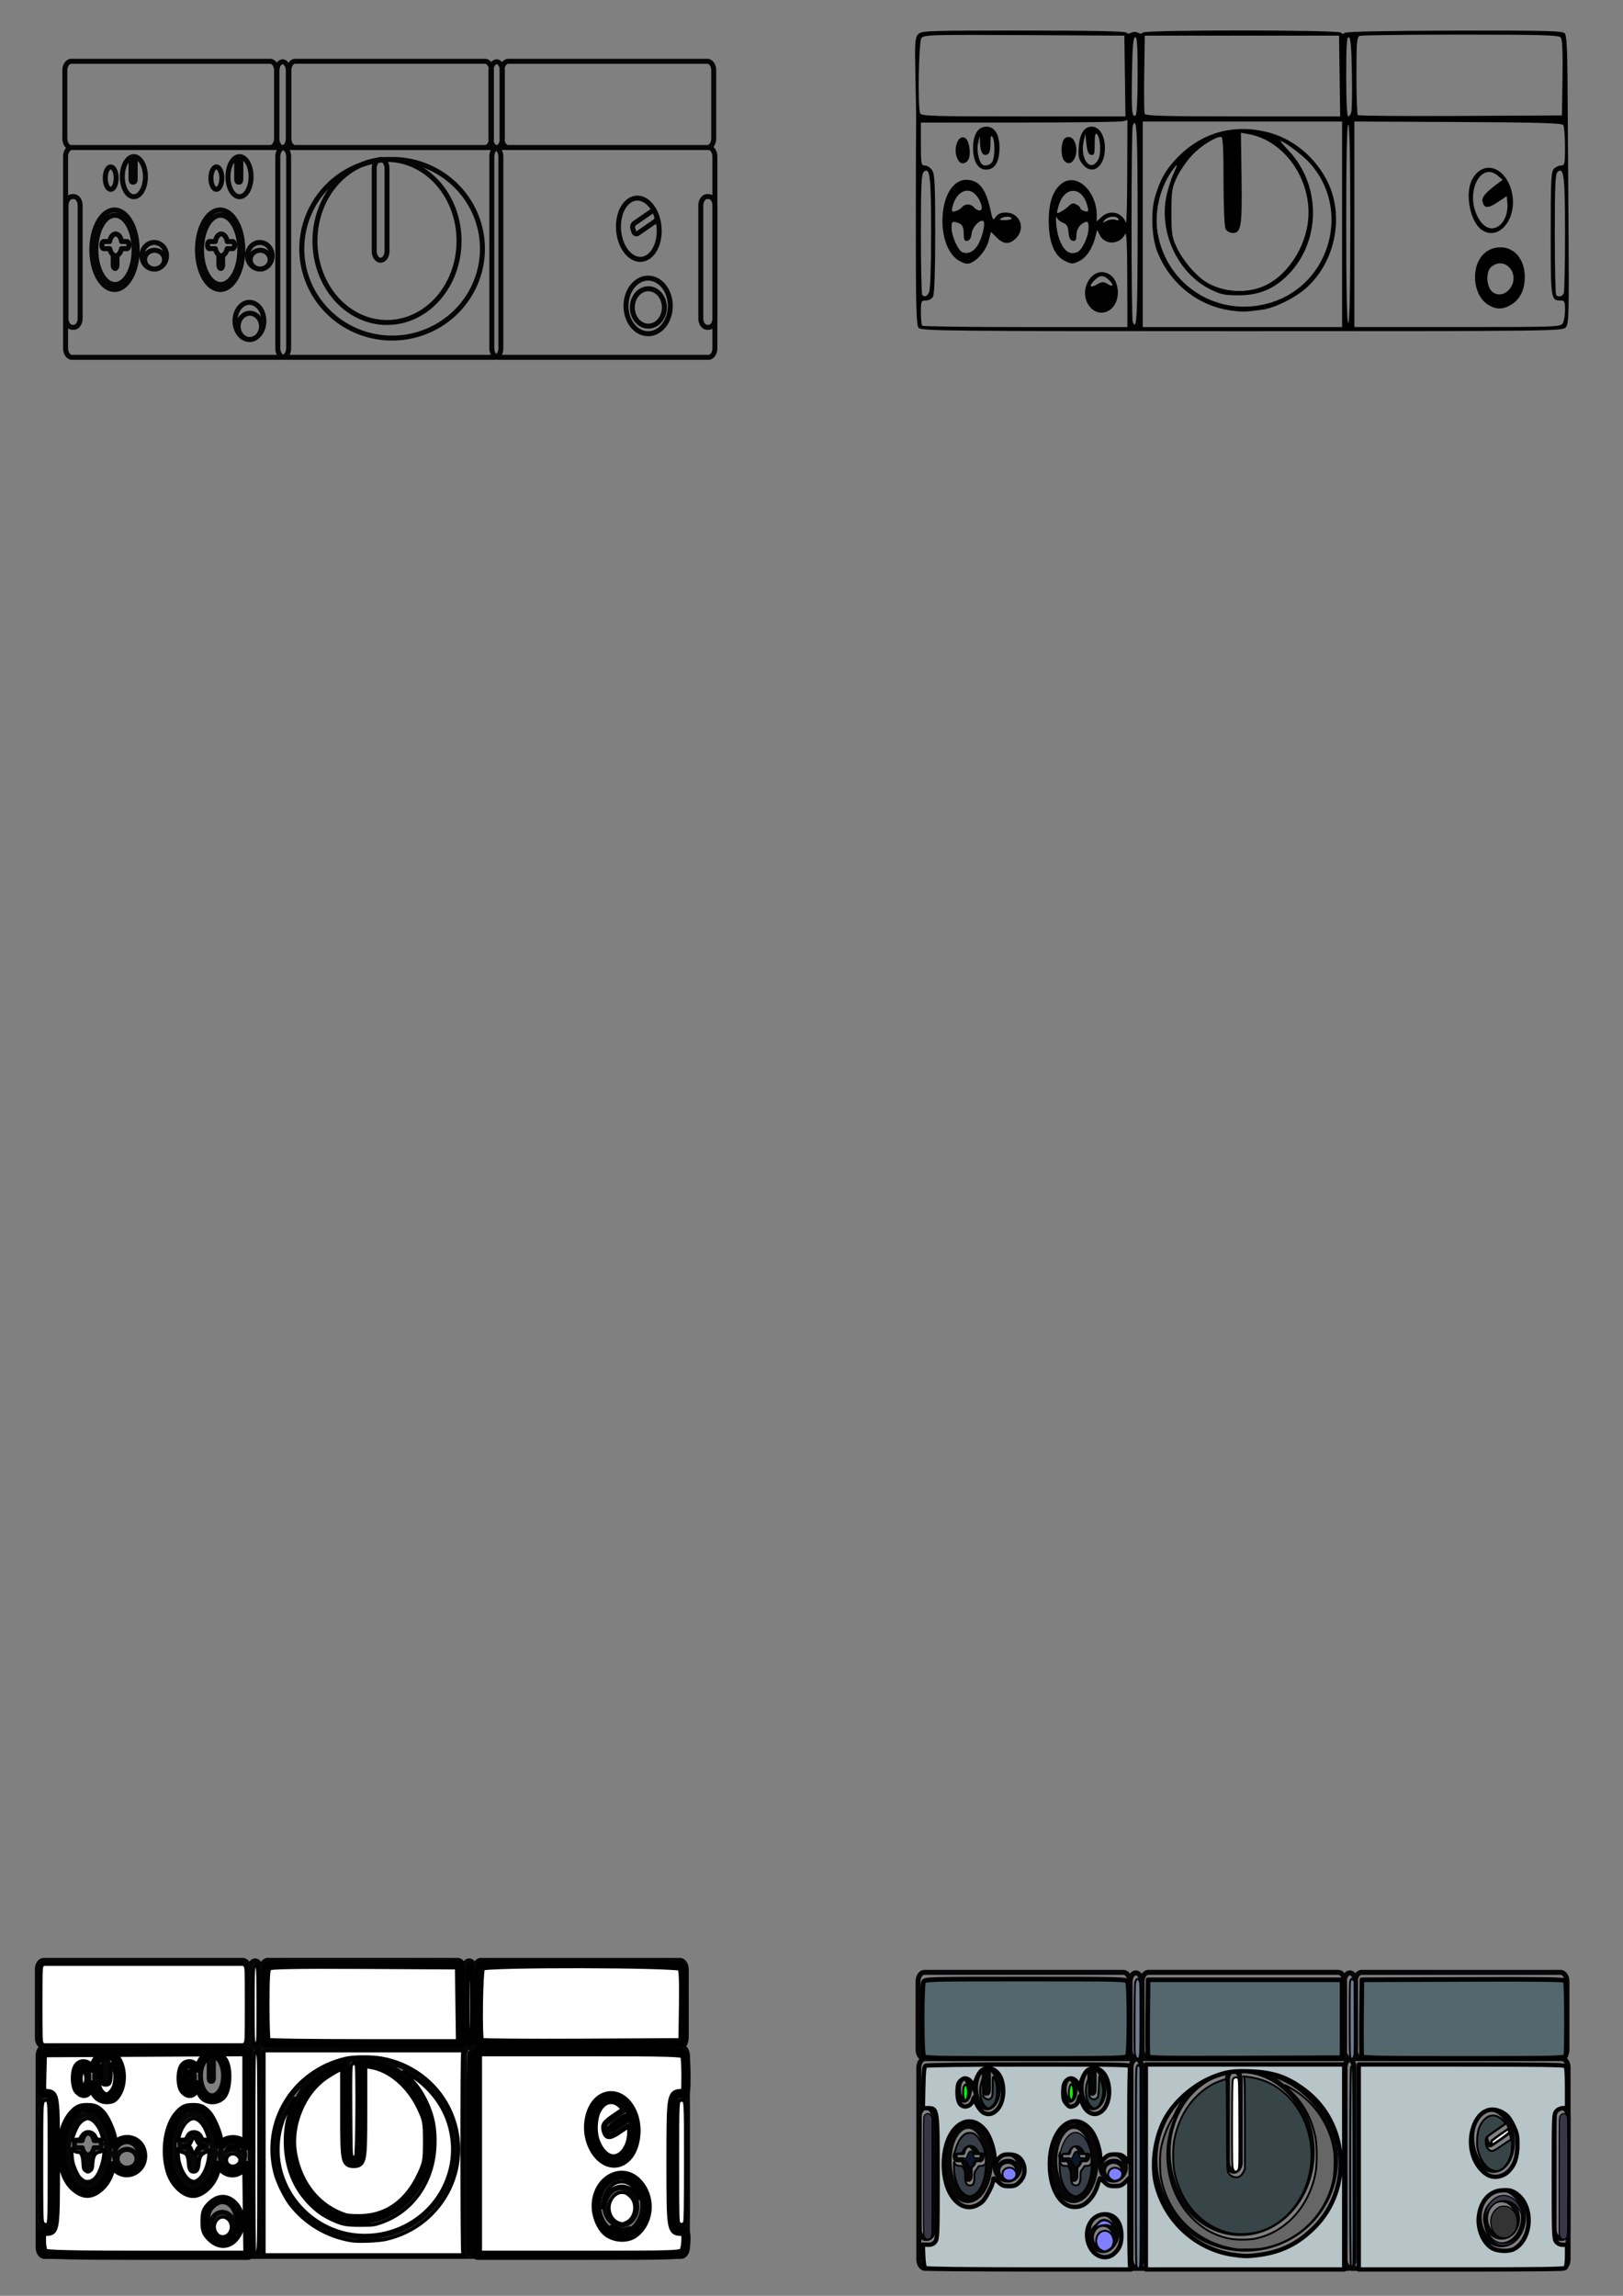 <?xml version="1.0" encoding="UTF-8" standalone="no"?>
<!-- Created with Inkscape (http://www.inkscape.org/) -->

<svg
   width="210mm"
   height="297mm"
   viewBox="0 0 210 297"
   version="1.1"
   id="svg5"
   inkscape:version="1.1.2 (0a00cf5339, 2022-02-04, custom)"
   sodipodi:docname="2 mic audio interface.svg"
   xmlns:inkscape="http://www.inkscape.org/namespaces/inkscape"
   xmlns:sodipodi="http://sodipodi.sourceforge.net/DTD/sodipodi-0.dtd"
   xmlns="http://www.w3.org/2000/svg"
   xmlns:svg="http://www.w3.org/2000/svg">
  <rect x="0" y="0" width="210" height="297" fill="#808080" stroke="none"/>
  <sodipodi:namedview
     id="namedview7"
     pagecolor="#ffffff"
     bordercolor="#666666"
     borderopacity="1.0"
     inkscape:pageshadow="2"
     inkscape:pageopacity="0.0"
     inkscape:pagecheckerboard="0"
     inkscape:document-units="mm"
     showgrid="false"
     inkscape:zoom="0.89571167"
     inkscape:cx="259.57014"
     inkscape:cy="252.87155"
     inkscape:window-width="1680"
     inkscape:window-height="956"
     inkscape:window-x="-11"
     inkscape:window-y="-11"
     inkscape:window-maximized="1"
     inkscape:current-layer="layer2" />
  <defs
     id="defs2">
    <inkscape:path-effect
       effect="spiro"
       id="path-effect1642"
       is_visible="true"
       lpeversion="1" />
    <inkscape:path-effect
       effect="spiro"
       id="path-effect1525"
       is_visible="true"
       lpeversion="1" />
    <inkscape:path-effect
       effect="skeletal"
       id="path-effect1521"
       is_visible="true"
       lpeversion="1"
       pattern="m 105.241,180.35 a 9.305,7.648 0 0 1 -9.305,7.648 9.305,7.648 0 0 1 -9.305,-7.648 9.305,7.648 0 0 1 9.305,-7.648 9.305,7.648 0 0 1 9.305,7.648 z m 3.428,-0.62 a 12.855,11.368 0 0 1 -12.855,11.368 12.855,11.368 0 0 1 -12.855,-11.368 12.855,11.368 0 0 1 12.855,-11.368 12.855,11.368 0 0 1 12.855,11.368 z"
       copytype="repeated_stretched"
       prop_scale="1"
       scale_y_rel="false"
       spacing="0"
       normal_offset="0"
       tang_offset="0"
       prop_units="false"
       vertical_pattern="false"
       hide_knot="false"
       fuse_tolerance="0" />
  </defs>
  <g
     inkscape:label="Layer 1"
     inkscape:groupmode="layer"
     id="layer1">
    <path
       id="path4070"
       style="display:inline;fill:none;fill-rule:evenodd;stroke:#000000;stroke-width:0.646;stroke-linecap:round;stroke-linejoin:round;stroke-miterlimit:4;stroke-dasharray:none;stroke-opacity:0.955;paint-order:stroke markers fill"
       d="m 35.216,33.087 a 1.594,1.719 0 0 1 -1.594,1.719 1.594,1.719 0 0 1 -1.594,-1.719 1.594,1.719 0 0 1 1.594,-1.719 1.594,1.719 0 0 1 1.594,1.719 z m -0.261,0.506 a 1.29,1.216 0 0 1 -1.29,1.216 1.29,1.216 0 0 1 -1.29,-1.216 1.29,1.216 0 0 1 1.29,-1.216 1.29,1.216 0 0 1 1.29,1.216 z M 28.703,23.043 a 0.706,1.447 0 0 1 -0.706,1.447 0.706,1.447 0 0 1 -0.706,-1.447 0.706,1.447 0 0 1 0.706,-1.447 0.706,1.447 0 0 1 0.706,1.447 z m 2.113,-2.758 h 0.155 c 0.106,0 0.191,0.18 0.191,0.405 v 2.463 c 0,0.224 -0.085,0.405 -0.191,0.405 h -0.155 c -0.106,0 -0.191,-0.18 -0.191,-0.405 v -2.463 c 0,-0.224 0.085,-0.405 0.191,-0.405 z m 1.669,2.572 a 1.494,2.591 0 0 1 -1.494,2.591 1.494,2.591 0 0 1 -1.494,-2.591 1.494,2.591 0 0 1 1.494,-2.591 1.494,2.591 0 0 1 1.494,2.591 z m -3.854,7.415 a 0.815,1.403 0 0 0 -0.776,0.974 h -0.755 c -0.136,0 -0.245,0.206 -0.245,0.462 0,0.256 0.109,0.462 0.245,0.462 h 0.768 a 0.815,1.403 0 0 0 0.451,0.801 v 1.289 c 0,0.256 0.109,0.462 0.245,0.462 0.136,0 0.245,-0.206 0.245,-0.462 v -1.216 a 0.815,1.403 0 0 0 0.585,-0.874 h 0.703 c 0.136,0 0.245,-0.206 0.245,-0.462 0,-0.256 -0.109,-0.462 -0.245,-0.462 h -0.689 a 0.815,1.403 0 0 0 -0.776,-0.974 z m 2.785,2.036 a 2.93,5.141 0 0 1 -2.93,5.141 2.93,5.141 0 0 1 -2.93,-5.141 2.93,5.141 0 0 1 2.93,-5.141 2.93,5.141 0 0 1 2.93,5.141 z m -0.394,0.017 a 2.473,4.482 0 0 1 -2.473,4.482 2.473,4.482 0 0 1 -2.473,-4.482 2.473,4.482 0 0 1 2.473,-4.482 2.473,4.482 0 0 1 2.473,4.482 z m 3.119,9.192 a 1.866,2.4 0 0 1 -1.866,2.4 1.866,2.4 0 0 1 -1.866,-2.4 1.866,2.4 0 0 1 1.866,-2.4 1.866,2.4 0 0 1 1.866,2.4 z m -0.305,0.706 a 1.51,1.698 0 0 1 -1.51,1.698 1.51,1.698 0 0 1 -1.51,-1.698 1.51,1.698 0 0 1 1.51,-1.698 1.51,1.698 0 0 1 1.51,1.698 z M 21.546,33.087 a 1.594,1.719 0 0 1 -1.594,1.719 1.594,1.719 0 0 1 -1.594,-1.719 1.594,1.719 0 0 1 1.594,-1.719 1.594,1.719 0 0 1 1.594,1.719 z m -0.261,0.506 a 1.29,1.216 0 0 1 -1.29,1.216 1.29,1.216 0 0 1 -1.29,-1.216 1.29,1.216 0 0 1 1.29,-1.216 1.29,1.216 0 0 1 1.29,1.216 z M 15.032,23.043 a 0.706,1.447 0 0 1 -0.706,1.447 0.706,1.447 0 0 1 -0.706,-1.447 0.706,1.447 0 0 1 0.706,-1.447 0.706,1.447 0 0 1 0.706,1.447 z m 2.113,-2.758 h 0.155 c 0.106,0 0.191,0.18 0.191,0.405 v 2.463 c 0,0.224 -0.085,0.405 -0.191,0.405 h -0.155 c -0.106,0 -0.191,-0.18 -0.191,-0.405 v -2.463 c 0,-0.224 0.085,-0.405 0.191,-0.405 z m 1.669,2.572 a 1.494,2.591 0 0 1 -1.494,2.591 1.494,2.591 0 0 1 -1.494,-2.591 1.494,2.591 0 0 1 1.494,-2.591 1.494,2.591 0 0 1 1.494,2.591 z m -3.854,7.415 a 0.815,1.403 0 0 0 -0.776,0.974 h -0.755 c -0.136,0 -0.245,0.206 -0.245,0.462 0,0.256 0.109,0.462 0.245,0.462 h 0.768 a 0.815,1.403 0 0 0 0.451,0.801 v 1.289 c 0,0.256 0.109,0.462 0.245,0.462 0.136,0 0.245,-0.206 0.245,-0.462 v -1.216 a 0.815,1.403 0 0 0 0.585,-0.874 h 0.703 c 0.136,0 0.245,-0.206 0.245,-0.462 0,-0.256 -0.109,-0.462 -0.245,-0.462 h -0.689 a 0.815,1.403 0 0 0 -0.776,-0.974 z m 2.785,2.036 a 2.93,5.141 0 0 1 -2.93,5.141 2.93,5.141 0 0 1 -2.93,-5.141 2.93,5.141 0 0 1 2.93,-5.141 2.93,5.141 0 0 1 2.93,5.141 z m -0.394,0.017 a 2.473,4.482 0 0 1 -2.473,4.482 2.473,4.482 0 0 1 -2.473,-4.482 2.473,4.482 0 0 1 2.473,-4.482 2.473,4.482 0 0 1 2.473,4.482 z m -7.986,-6.895 h 0.177 c 0.459,0 0.828,0.524 0.828,1.176 v 14.562 c 0,0.651 -0.369,1.176 -0.828,1.176 H 9.366 c -0.459,0 -0.828,-0.524 -0.828,-1.176 V 26.606 c 0,-0.651 0.369,-1.176 0.828,-1.176 z m 82.139,0 h 0.177 c 0.459,0 0.828,0.524 0.828,1.176 v 14.562 c 0,0.651 -0.369,1.176 -0.828,1.176 h -0.177 c -0.459,0 -0.828,-0.524 -0.828,-1.176 V 26.606 c 0,-0.651 0.369,-1.176 0.828,-1.176 z M 65.784,7.93 h 25.738 c 0.459,0 0.828,0.525 0.828,1.176 v 8.805 c 0,0.652 -0.369,1.176 -0.828,1.176 H 65.784 c -0.459,0 -0.828,-0.525 -0.828,-1.176 V 9.106 c 0,-0.652 0.369,-1.176 0.828,-1.176 z m -27.578,-0.004 h 24.545 c 0.459,0 0.829,0.525 0.829,1.177 v 8.811 c 0,0.652 -0.37,1.177 -0.829,1.177 H 38.206 c -0.459,0 -0.829,-0.525 -0.829,-1.177 V 9.103 c 0,-0.652 0.37,-1.177 0.829,-1.177 z m 26.055,0.071 c 0.409,0 0.738,0.528 0.738,1.183 V 17.901 c 0,0.655 -0.329,1.183 -0.738,1.183 -0.409,0 -0.738,-0.528 -0.738,-1.183 V 9.18 c 0,-0.655 0.329,-1.183 0.738,-1.183 z m -27.694,0 c 0.409,0 0.738,0.528 0.738,1.183 V 17.901 c 0,0.655 -0.329,1.183 -0.738,1.183 -0.409,0 -0.738,-0.528 -0.738,-1.183 V 9.18 c 0,-0.655 0.329,-1.183 0.738,-1.183 z M 64.466,19.085 h 27.205 c 0.459,0 0.828,0.524 0.828,1.176 v 24.788 c 0,0.651 -0.369,1.176 -0.828,1.176 H 64.466 c -0.459,0 -0.828,-0.524 -0.828,-1.176 V 20.26 c 0,-0.651 0.369,-1.176 0.828,-1.176 z m -27.694,0 h 27.205 c 0.459,0 0.828,0.524 0.828,1.176 v 24.788 c 0,0.651 -0.369,1.176 -0.828,1.176 H 36.772 c -0.459,0 -0.828,-0.524 -0.828,-1.176 V 20.26 c 0,-0.651 0.369,-1.176 0.828,-1.176 z m -27.458,0 H 36.519 c 0.459,0 0.828,0.524 0.828,1.176 v 24.788 c 0,0.651 -0.369,1.176 -0.828,1.176 H 9.314 c -0.459,0 -0.828,-0.524 -0.828,-1.176 V 20.26 c 0,-0.651 0.369,-1.176 0.828,-1.176 z M 49.246,20.626 c 0.459,0 0.828,0.524 0.828,1.176 v 10.681 c 0,0.651 -0.369,1.176 -0.828,1.176 -0.459,0 -0.828,-0.524 -0.828,-1.176 V 21.802 c 0,-0.651 0.369,-1.176 0.828,-1.176 z M 62.422,32.18 A 11.686,11.554 0 0 1 50.736,43.735 11.686,11.554 0 0 1 39.05,32.18 11.686,11.554 0 0 1 50.736,20.626 11.686,11.554 0 0 1 62.422,32.18 Z m -3.028,-1.008 A 9.321,10.547 0 0 1 50.074,41.719 9.321,10.547 0 0 1 40.753,31.173 9.321,10.547 0 0 1 50.074,20.626 9.321,10.547 0 0 1 59.394,31.173 Z M 9.218,7.93 H 34.956 c 0.459,0 0.828,0.525 0.828,1.176 v 8.805 c 0,0.652 -0.369,1.176 -0.828,1.176 H 9.218 c -0.459,0 -0.828,-0.525 -0.828,-1.176 V 9.106 c 0,-0.652 0.369,-1.176 0.828,-1.176 z M 85.963,39.773 a 2.072,2.418 0 0 1 -2.072,2.418 2.072,2.418 0 0 1 -2.072,-2.418 2.072,2.418 0 0 1 2.072,-2.418 2.072,2.418 0 0 1 2.072,2.418 z m 0.763,-0.196 a 2.863,3.595 0 0 1 -2.863,3.595 2.863,3.595 0 0 1 -2.863,-3.595 2.863,3.595 0 0 1 2.863,-3.595 2.863,3.595 0 0 1 2.863,3.595 z m -1.902,-12.004 0.128,0.375 c 0.088,0.257 -0.003,0.575 -0.205,0.714 l -2.212,1.527 c -0.201,0.139 -0.434,0.044 -0.522,-0.213 l -0.128,-0.375 c -0.088,-0.257 0.003,-0.575 0.205,-0.714 l 2.212,-1.527 c 0.201,-0.139 0.434,-0.044 0.522,0.213 z m -0.926,5.638 a 3.967,2.624 85.144 0 1 -3.566,-2.013 3.967,2.624 85.144 0 1 1.088,-5.225 3.967,2.624 85.144 0 1 3.566,2.013 3.967,2.624 85.144 0 1 -1.088,5.225 z" />
    <path
       style="display:inline;fill:#373e48;fill-opacity:1;fill-rule:evenodd;stroke:#000000;stroke-width:0.916;stroke-linecap:round;stroke-linejoin:round;paint-order:stroke markers fill"
       d=""
       id="path4334"
       transform="scale(0.265)" />
  </g>
  <g
     inkscape:groupmode="layer"
     id="layer2"
     inkscape:label="Layer 2">
    <path
       style="display:inline;fill:#000000;stroke-width:0.265"
       d="m 118.855,42.406 c -0.297,-0.358 -0.362,-2.778 -0.356,-13.295 0.004,-7.072 0.021,-13.096 0.037,-13.387 0.017,-0.291 -0.021,-2.836 -0.085,-5.655 -0.102,-4.552 -0.065,-5.182 0.334,-5.622 0.428,-0.473 1.076,-0.496 13.622,-0.496 8.52,0 13.23,0.094 13.337,0.265 0.103,0.167 0.333,0.175 0.618,0.022 0.276,-0.148 0.625,-0.147 0.892,0.003 0.278,0.156 0.499,0.147 0.604,-0.022 0.233,-0.378 25.441,-0.368 25.675,0.01 0.113,0.183 0.278,0.189 0.484,0.018 0.195,-0.162 5.559,-0.269 14.225,-0.286 11.82,-0.022 13.96,0.031 14.229,0.355 0.221,0.266 0.327,2.048 0.351,5.895 0.019,3.032 0.075,11.395 0.124,18.584 0.082,11.928 0.051,13.113 -0.353,13.56 -0.427,0.472 -1.904,0.489 -41.909,0.489 -38.246,0 -41.494,-0.034 -41.829,-0.437 z m 27.003,-6.376 c -0.012,-4.368 -0.098,-6.119 -0.281,-5.742 -0.665,1.369 -2.568,1.465 -3.253,0.164 l -0.371,-0.706 -0.193,0.794 c -0.378,1.558 -1.183,2.79 -2.112,3.233 -0.844,0.403 -0.986,0.404 -1.809,0.011 -1.426,-0.68 -2.151,-2.45 -2.144,-5.229 0.006,-2.449 0.587,-4.049 1.769,-4.877 1.894,-1.327 4.443,1.069 4.443,4.177 v 0.793 l 0.612,-0.575 c 1.073,-1.008 2.661,-0.633 3.169,0.748 0.08,0.218 0.155,-2.683 0.167,-6.447 l 0.021,-6.844 -0.595,0.16 c -0.327,0.088 -6.34,0.161 -13.361,0.163 l -12.766,0.004 v 2.778 c 0,2.575 0.038,2.778 0.514,2.778 0.283,0 0.7,0.265 0.926,0.588 0.35,0.499 0.412,1.741 0.412,8.219 0,4.755 -0.103,7.824 -0.274,8.143 -0.157,0.293 -0.552,0.512 -0.926,0.512 -0.619,0 -0.652,0.079 -0.652,1.543 0,0.849 0.079,1.623 0.176,1.72 0.097,0.097 6.11,0.176 13.361,0.176 h 13.185 l -0.018,-6.284 z m -4.72,3.796 c -1.932,-2.056 0.228,-5.765 2.493,-4.281 0.82,0.537 1.223,1.983 0.89,3.189 -0.469,1.699 -2.268,2.28 -3.384,1.092 z m 2.112,-3.117 c 0.775,0.482 0.934,0.208 0.267,-0.459 -0.691,-0.691 -1.199,-0.697 -1.874,-0.022 -0.782,0.782 -0.642,1.098 0.259,0.583 0.668,-0.382 0.873,-0.398 1.349,-0.102 z m -19.56,-3.267 c -1.093,-0.92 -1.761,-2.784 -1.75,-4.887 0.016,-3.084 1.301,-5.292 3.081,-5.292 1.633,0 2.547,1.148 3.149,3.953 0.281,1.311 0.316,1.353 0.682,0.831 0.262,-0.374 0.674,-0.55 1.286,-0.55 1.81,0 2.622,2.027 1.33,3.319 -0.847,0.847 -1.601,0.821 -2.507,-0.085 l -0.734,-0.734 -0.312,1.166 c -0.379,1.418 -1.813,2.949 -2.762,2.949 -0.367,0 -1.025,-0.301 -1.463,-0.669 z m 2.774,-1.652 c 0.577,-0.859 1.082,-2.868 0.793,-3.156 -0.368,-0.368 -1.459,0.744 -1.539,1.568 -0.055,0.57 -0.241,0.893 -0.546,0.951 -0.365,0.069 -0.464,-0.098 -0.467,-0.792 -0.005,-1.072 -0.213,-1.409 -0.988,-1.605 -0.531,-0.134 -0.595,-0.052 -0.595,0.761 0,0.991 0.839,2.873 1.382,3.099 0.713,0.297 1.4,0.008 1.96,-0.826 z m 4.431,-3.552 c -0.174,-0.281 -0.932,-0.264 -1.398,0.031 -0.254,0.161 -0.072,0.227 0.579,0.209 0.523,-0.015 0.892,-0.123 0.819,-0.24 z m -6.426,-1.432 c 0.401,-0.483 1.151,-0.469 1.564,0.029 0.181,0.218 0.506,0.397 0.723,0.397 0.542,0 0.215,-1.259 -0.535,-2.063 -1.033,-1.106 -2.529,-0.312 -2.978,1.581 -0.147,0.62 -0.1,0.691 0.376,0.567 0.299,-0.078 0.682,-0.308 0.85,-0.511 z m 1.901,-5.582 c -0.294,-0.448 -0.469,-1.219 -0.469,-2.062 0,-1.746 0.639,-2.778 1.72,-2.778 1.084,0 1.701,1.007 1.701,2.778 0,1.771 -0.617,2.778 -1.701,2.778 -0.558,0 -0.916,-0.205 -1.251,-0.716 z m 2.035,-0.325 c 0.344,-0.643 0.35,-2.665 0.009,-3.192 -0.185,-0.287 -0.258,-0.046 -0.261,0.868 -0.003,0.913 -0.122,1.31 -0.428,1.428 -0.547,0.21 -0.883,-0.338 -0.922,-1.502 l -0.031,-0.926 -0.21,0.89 c -0.194,0.82 -0.02,2.008 0.391,2.673 0.28,0.452 1.159,0.308 1.451,-0.239 z m 11.644,0.313 c -0.476,-0.603 -0.556,-0.986 -0.466,-2.239 0.12,-1.684 0.71,-2.59 1.685,-2.59 0.978,0 1.698,1.179 1.698,2.778 0,2.464 -1.667,3.635 -2.917,2.051 z m 2.061,-0.598 c 0.393,-0.743 0.284,-2.792 -0.173,-3.249 -0.216,-0.216 -0.294,0.111 -0.294,1.233 0,1.312 -0.065,1.515 -0.463,1.44 -0.342,-0.065 -0.501,-0.432 -0.607,-1.408 l -0.144,-1.321 -0.216,0.99 c -0.51,2.341 0.945,4.116 1.897,2.314 z m -18.185,0.02 c -0.693,-1.295 0.023,-3.344 0.967,-2.769 0.574,0.35 0.8,2.337 0.33,2.903 -0.437,0.526 -0.974,0.47 -1.297,-0.134 z m 13.764,0.133 c -0.362,-0.436 -0.442,-1.605 -0.168,-2.467 0.233,-0.733 1.092,-0.782 1.466,-0.082 0.828,1.546 -0.297,3.755 -1.298,2.549 z m 35.968,8.25 V 15.723 h -12.898 -12.898 v 13.295 13.295 l 12.898,3e-5 12.898,3.1e-5 z m -14.287,11.166 c -4.313,-0.555 -7.992,-3.478 -9.643,-7.66 -0.707,-1.792 -0.844,-5.109 -0.289,-7.017 0.636,-2.188 1.324,-3.439 2.706,-4.916 3.132,-3.348 7.236,-4.587 11.705,-3.533 3.421,0.806 6.463,3.331 8.019,6.654 2.102,4.492 0.805,10.408 -2.997,13.666 -1.458,1.25 -4.001,2.482 -5.547,2.687 -2.234,0.297 -2.505,0.305 -3.955,0.118 z m 5.082,-1.041 c 7.753,-2.395 10.417,-12.191 4.933,-18.14 -0.896,-0.972 -3.297,-2.766 -3.702,-2.766 -0.067,0 0.422,0.581 1.089,1.29 4.176,4.448 4.151,11.648 -0.055,15.969 -1.831,1.881 -3.773,2.7 -6.421,2.708 -1.792,0.005 -2.349,-0.108 -3.635,-0.738 -4.093,-2.007 -6.588,-7.023 -5.815,-11.691 0.157,-0.947 0.592,-2.406 0.967,-3.241 0.57,-1.269 0.594,-1.41 0.15,-0.858 -1.802,2.241 -2.662,5.613 -2.168,8.496 1.18,6.881 7.969,11.037 14.657,8.972 z m -0.914,-2.133 c 2.763,-1.2 5.085,-4.46 5.643,-7.926 0.863,-5.36 -2.763,-10.896 -7.693,-11.747 l -0.926,-0.16 0.08,5.767 c 0.088,6.319 -0.049,7.197 -1.123,7.197 -0.38,0 -0.774,-0.216 -0.933,-0.512 -0.165,-0.307 -0.274,-2.79 -0.274,-6.218 0,-4.219 -0.082,-5.706 -0.313,-5.706 -0.772,0 -2.651,1.193 -3.78,2.401 -0.679,0.726 -1.554,2.001 -1.944,2.833 -0.64,1.366 -0.709,1.808 -0.709,4.556 0,2.742 0.07,3.191 0.704,4.544 0.772,1.646 2.455,3.624 3.781,4.444 2.15,1.329 5.152,1.539 7.487,0.526 z m 38.686,4.791 c 0.151,-0.281 0.274,-1.055 0.274,-1.72 0,-1.084 -0.062,-1.208 -0.609,-1.208 -1.219,0 -1.244,-0.168 -1.244,-8.633 0,-6.918 0.056,-8.054 0.416,-8.414 0.229,-0.229 0.645,-0.416 0.926,-0.416 0.467,0 0.51,-0.205 0.506,-2.447 -0.002,-1.346 -0.099,-2.597 -0.214,-2.779 -0.163,-0.257 -3.225,-0.346 -13.622,-0.397 l -13.412,-0.065 5e-5,13.295 5e-5,13.295 h 13.352 c 12.93,0 13.361,-0.016 13.626,-0.512 z m -9.669,-2.368 c -1.041,-0.635 -1.699,-2.024 -1.699,-3.589 0,-2.272 1.35,-3.849 3.293,-3.849 1.819,0 3.123,1.568 3.143,3.78 0.016,1.672 -0.59,2.93 -1.753,3.639 -1.064,0.649 -1.943,0.655 -2.985,0.02 z m 2.78,-2.05 c 1.501,-1.909 -0.651,-4.399 -2.428,-2.81 -0.582,0.52 -0.61,2.122 -0.051,2.919 0.584,0.834 1.779,0.781 2.479,-0.109 z m -3.63,-7.655 c -1.488,-1.042 -2.184,-4.65 -1.247,-6.462 1.393,-2.694 4.413,-1.73 5.169,1.65 0.752,3.36 -1.699,6.368 -3.922,4.811 z m 2.231,-0.501 c 0.747,-0.523 1.207,-1.725 1.106,-2.886 l -0.084,-0.96 -1.161,0.771 c -1.251,0.831 -1.748,0.824 -1.971,-0.026 -0.148,-0.564 0.335,-1.171 1.809,-2.271 l 0.794,-0.593 -0.625,-0.529 c -2.187,-1.852 -4.198,2.03 -2.678,5.17 0.742,1.533 1.799,2.031 2.81,1.323 z m -46.736,-0.275 c 0,-11.929 -0.106,-14.052 -0.633,-12.678 -0.21,0.547 -0.21,24.81 0,25.357 0.527,1.374 0.633,-0.75 0.633,-12.678 z m 27.517,0 c 0,-8.378 -0.092,-12.832 -0.265,-12.832 -0.173,0 -0.265,4.454 -0.265,12.832 0,8.378 0.092,12.832 0.265,12.832 0.173,0 0.265,-4.454 0.265,-12.832 z m -54.513,8.881 c 0.17,-0.317 0.274,-3.248 0.274,-7.69 0,-7.345 -0.148,-8.584 -0.945,-7.922 -0.312,0.259 -0.378,1.663 -0.378,8.043 0,4.251 0.079,7.808 0.176,7.905 0.304,0.304 0.589,0.195 0.873,-0.335 z m 82.134,0.093 c 0.088,-0.23 0.161,-3.691 0.161,-7.69 0,-7.439 -0.146,-8.678 -0.945,-8.015 -0.312,0.259 -0.378,1.663 -0.378,8.043 0,4.251 0.079,7.808 0.176,7.905 0.313,0.313 0.821,0.188 0.986,-0.242 z M 139.384,32.624 c 0.62,-0.238 1.466,-2.04 1.466,-3.124 0,-0.774 -0.077,-0.899 -0.463,-0.755 -0.691,0.259 -1.107,0.91 -1.116,1.747 -0.006,0.566 -0.12,0.726 -0.471,0.659 -0.325,-0.062 -0.488,-0.387 -0.546,-1.091 -0.063,-0.765 -0.229,-1.058 -0.7,-1.237 -0.339,-0.129 -0.68,-0.391 -0.756,-0.582 -0.32,-0.799 -0.127,1.589 0.202,2.514 0.608,1.704 1.332,2.272 2.384,1.868 z m 4.948,-4.187 c 0.37,0.117 0.493,0.079 0.371,-0.118 -0.273,-0.442 -1.36,-0.351 -1.771,0.147 -0.33,0.4 -0.308,0.411 0.242,0.118 0.333,-0.177 0.854,-0.244 1.158,-0.147 z m -6.018,-1.807 c 0.349,-0.349 0.574,-0.391 0.966,-0.182 0.281,0.15 0.511,0.374 0.511,0.498 0,0.123 0.249,0.29 0.553,0.369 0.486,0.127 0.533,0.058 0.385,-0.564 -0.652,-2.746 -3.052,-2.754 -3.793,-0.013 -0.254,0.939 -0.247,0.954 0.332,0.654 0.325,-0.169 0.797,-0.512 1.047,-0.762 z m 7.237,-16.794 -0.072,-5.226 -12.965,-0.069 c -11.953,-0.064 -12.99,-0.034 -13.295,0.381 -0.346,0.472 -0.494,8.878 -0.17,9.721 0.143,0.374 1.569,0.419 13.367,0.419 h 13.206 z m 1.648,-0.104 c 0,-3.909 -0.074,-5.009 -0.331,-4.924 -0.244,0.081 -0.35,1.344 -0.403,4.842 -0.074,4.813 -0.006,5.573 0.467,5.28 0.164,-0.101 0.266,-2.104 0.266,-5.198 z m 26.133,0.104 -0.072,-5.226 h -12.568 -12.568 l -0.072,4.886 c -0.04,2.687 -0.014,5.039 0.058,5.226 0.103,0.269 2.722,0.339 12.712,0.339 h 12.582 z m 1.52,4.63 c 0.081,-0.327 0.113,-2.61 0.071,-5.071 -0.056,-3.291 -0.163,-4.505 -0.406,-4.586 -0.257,-0.085 -0.331,1.044 -0.331,5.071 0,3.211 0.099,5.181 0.26,5.181 0.143,0 0.326,-0.268 0.406,-0.595 z m 27.32,-4.397 c 0.05,-3.361 -0.021,-4.973 -0.231,-5.226 -0.25,-0.301 -2.519,-0.365 -12.949,-0.365 -6.955,0 -12.834,0.072 -13.064,0.161 -0.361,0.139 -0.419,0.841 -0.419,5.115 0,2.725 0.081,5.035 0.179,5.134 0.098,0.098 6.081,0.148 13.295,0.11 l 13.116,-0.069 z"
       id="path2329" />
  </g>
  <g
     inkscape:groupmode="layer"
     id="layer3"
     inkscape:label="Layer 3">
    <g
       id="g2723"
       transform="translate(-7.68,170.144)">
      <path
         id="path866"
         style="display:inline;fill:none;fill-rule:evenodd;stroke:#000000;stroke-width:0.646;stroke-linecap:round;stroke-linejoin:round;stroke-miterlimit:4;stroke-dasharray:none;stroke-opacity:0.955;paint-order:stroke markers fill"
         d="m 39.341,108.621 a 1.594,1.719 0 0 1 -1.594,1.719 1.594,1.719 0 0 1 -1.594,-1.719 1.594,1.719 0 0 1 1.594,-1.719 1.594,1.719 0 0 1 1.594,1.719 z m -0.261,0.506 a 1.29,1.216 0 0 1 -1.29,1.216 1.29,1.216 0 0 1 -1.29,-1.216 1.29,1.216 0 0 1 1.29,-1.216 1.29,1.216 0 0 1 1.29,1.216 z M 32.827,98.577 a 0.706,1.447 0 0 1 -0.706,1.447 0.706,1.447 0 0 1 -0.706,-1.447 0.706,1.447 0 0 1 0.706,-1.447 0.706,1.447 0 0 1 0.706,1.447 z m 2.113,-2.758 h 0.155 c 0.106,0 0.191,0.18 0.191,0.405 v 2.463 c 0,0.224 -0.085,0.405 -0.191,0.405 H 34.941 c -0.106,0 -0.191,-0.18 -0.191,-0.405 v -2.463 c 0,-0.224 0.085,-0.405 0.191,-0.405 z m 1.669,2.572 a 1.494,2.591 0 0 1 -1.494,2.591 1.494,2.591 0 0 1 -1.494,-2.591 1.494,2.591 0 0 1 1.494,-2.591 1.494,2.591 0 0 1 1.494,2.591 z m -3.854,7.415 a 0.815,1.403 0 0 0 -0.776,0.974 h -0.755 c -0.136,0 -0.245,0.206 -0.245,0.462 0,0.256 0.109,0.462 0.245,0.462 h 0.768 a 0.815,1.403 0 0 0 0.451,0.801 v 1.289 c 0,0.256 0.109,0.462 0.245,0.462 0.136,0 0.245,-0.206 0.245,-0.462 v -1.216 a 0.815,1.403 0 0 0 0.585,-0.874 h 0.703 c 0.136,0 0.245,-0.206 0.245,-0.462 0,-0.256 -0.109,-0.462 -0.245,-0.462 h -0.689 a 0.815,1.403 0 0 0 -0.776,-0.974 z m 2.785,2.036 a 2.93,5.141 0 0 1 -2.93,5.141 2.93,5.141 0 0 1 -2.93,-5.141 2.93,5.141 0 0 1 2.93,-5.141 2.93,5.141 0 0 1 2.93,5.141 z m -0.394,0.017 a 2.473,4.482 0 0 1 -2.473,4.482 2.473,4.482 0 0 1 -2.473,-4.482 2.473,4.482 0 0 1 2.473,-4.482 2.473,4.482 0 0 1 2.473,4.482 z m 3.119,9.192 a 1.866,2.4 0 0 1 -1.866,2.4 1.866,2.4 0 0 1 -1.866,-2.4 1.866,2.4 0 0 1 1.866,-2.4 1.866,2.4 0 0 1 1.866,2.4 z m -0.305,0.706 a 1.51,1.698 0 0 1 -1.51,1.698 1.51,1.698 0 0 1 -1.51,-1.698 1.51,1.698 0 0 1 1.51,-1.698 1.51,1.698 0 0 1 1.51,1.698 z M 25.671,108.621 a 1.594,1.719 0 0 1 -1.594,1.719 1.594,1.719 0 0 1 -1.594,-1.719 1.594,1.719 0 0 1 1.594,-1.719 1.594,1.719 0 0 1 1.594,1.719 z m -0.261,0.506 a 1.29,1.216 0 0 1 -1.29,1.216 1.29,1.216 0 0 1 -1.29,-1.216 1.29,1.216 0 0 1 1.29,-1.216 1.29,1.216 0 0 1 1.29,1.216 z M 19.157,98.577 a 0.706,1.447 0 0 1 -0.706,1.447 0.706,1.447 0 0 1 -0.706,-1.447 0.706,1.447 0 0 1 0.706,-1.447 0.706,1.447 0 0 1 0.706,1.447 z m 2.113,-2.758 h 0.155 c 0.106,0 0.191,0.18 0.191,0.405 v 2.463 c 0,0.224 -0.085,0.405 -0.191,0.405 H 21.27 c -0.106,0 -0.191,-0.18 -0.191,-0.405 v -2.463 c 0,-0.224 0.085,-0.405 0.191,-0.405 z m 1.669,2.572 a 1.494,2.591 0 0 1 -1.494,2.591 1.494,2.591 0 0 1 -1.494,-2.591 1.494,2.591 0 0 1 1.494,-2.591 1.494,2.591 0 0 1 1.494,2.591 z m -3.854,7.415 a 0.815,1.403 0 0 0 -0.776,0.974 h -0.755 c -0.136,0 -0.245,0.206 -0.245,0.462 0,0.256 0.109,0.462 0.245,0.462 h 0.768 a 0.815,1.403 0 0 0 0.451,0.801 v 1.289 c 0,0.256 0.109,0.462 0.245,0.462 0.136,0 0.245,-0.206 0.245,-0.462 v -1.216 a 0.815,1.403 0 0 0 0.585,-0.874 h 0.703 c 0.136,0 0.245,-0.206 0.245,-0.462 0,-0.256 -0.109,-0.462 -0.245,-0.462 h -0.689 a 0.815,1.403 0 0 0 -0.776,-0.974 z m 2.785,2.036 a 2.93,5.141 0 0 1 -2.93,5.141 2.93,5.141 0 0 1 -2.93,-5.141 2.93,5.141 0 0 1 2.93,-5.141 2.93,5.141 0 0 1 2.93,5.141 z m -0.394,0.017 a 2.473,4.482 0 0 1 -2.473,4.482 2.473,4.482 0 0 1 -2.473,-4.482 2.473,4.482 0 0 1 2.473,-4.482 2.473,4.482 0 0 1 2.473,4.482 z m -7.986,-6.895 h 0.177 c 0.459,0 0.828,0.524 0.828,1.176 v 14.562 c 0,0.651 -0.369,1.176 -0.828,1.176 h -0.177 c -0.459,0 -0.828,-0.524 -0.828,-1.176 v -14.562 c 0,-0.651 0.369,-1.176 0.828,-1.176 z m 82.139,0 h 0.177 c 0.459,0 0.828,0.524 0.828,1.176 v 14.562 c 0,0.651 -0.369,1.176 -0.828,1.176 h -0.177 c -0.459,0 -0.828,-0.524 -0.828,-1.176 v -14.562 c 0,-0.651 0.369,-1.176 0.828,-1.176 z M 69.909,83.464 h 25.738 c 0.459,0 0.828,0.525 0.828,1.176 v 8.805 c 0,0.652 -0.369,1.176 -0.828,1.176 H 69.909 c -0.459,0 -0.828,-0.525 -0.828,-1.176 v -8.805 c 0,-0.652 0.369,-1.176 0.828,-1.176 z m -27.578,-0.004 h 24.545 c 0.459,0 0.829,0.525 0.829,1.177 v 8.811 c 0,0.652 -0.37,1.177 -0.829,1.177 H 42.331 c -0.459,0 -0.829,-0.525 -0.829,-1.177 v -8.811 c 0,-0.652 0.37,-1.177 0.829,-1.177 z m 26.055,0.071 c 0.409,0 0.738,0.528 0.738,1.183 v 8.722 c 0,0.655 -0.329,1.183 -0.738,1.183 -0.409,0 -0.738,-0.528 -0.738,-1.183 v -8.721 c 0,-0.655 0.329,-1.183 0.738,-1.183 z m -27.694,0 c 0.409,0 0.738,0.528 0.738,1.183 v 8.722 c 0,0.655 -0.329,1.183 -0.738,1.183 -0.409,0 -0.738,-0.528 -0.738,-1.183 v -8.721 c 0,-0.655 0.329,-1.183 0.738,-1.183 z m 27.898,11.088 h 27.205 c 0.459,0 0.828,0.524 0.828,1.176 v 24.788 c 0,0.651 -0.369,1.176 -0.828,1.176 H 68.591 c -0.459,0 -0.828,-0.524 -0.828,-1.176 V 95.794 c 0,-0.651 0.369,-1.176 0.828,-1.176 z m -27.694,0 h 27.205 c 0.459,0 0.828,0.524 0.828,1.176 v 24.788 c 0,0.651 -0.369,1.176 -0.828,1.176 H 40.897 c -0.459,0 -0.828,-0.524 -0.828,-1.176 V 95.794 c 0,-0.651 0.369,-1.176 0.828,-1.176 z m -27.458,0 h 27.205 c 0.459,0 0.828,0.524 0.828,1.176 v 24.788 c 0,0.651 -0.369,1.176 -0.828,1.176 H 13.439 c -0.459,0 -0.828,-0.524 -0.828,-1.176 V 95.794 c 0,-0.651 0.369,-1.176 0.828,-1.176 z m 39.932,1.541 c 0.459,0 0.828,0.524 0.828,1.176 v 10.681 c 0,0.651 -0.369,1.176 -0.828,1.176 -0.459,0 -0.828,-0.524 -0.828,-1.176 V 97.335 c 0,-0.651 0.369,-1.176 0.828,-1.176 z m 13.176,11.554 A 11.686,11.554 0 0 1 54.861,119.268 11.686,11.554 0 0 1 43.175,107.714 11.686,11.554 0 0 1 54.861,96.16 11.686,11.554 0 0 1 66.547,107.714 Z m -3.028,-1.008 a 9.321,10.547 0 0 1 -9.321,10.547 9.321,10.547 0 0 1 -9.321,-10.547 9.321,10.547 0 0 1 9.321,-10.547 9.321,10.547 0 0 1 9.321,10.547 z M 13.343,83.464 h 25.738 c 0.459,0 0.828,0.525 0.828,1.176 v 8.805 c 0,0.652 -0.369,1.176 -0.828,1.176 H 13.343 c -0.459,0 -0.828,-0.525 -0.828,-1.176 v -8.805 c 0,-0.652 0.369,-1.176 0.828,-1.176 z m 76.745,31.843 a 2.072,2.418 0 0 1 -2.072,2.418 2.072,2.418 0 0 1 -2.072,-2.418 2.072,2.418 0 0 1 2.072,-2.418 2.072,2.418 0 0 1 2.072,2.418 z m 0.763,-0.196 a 2.863,3.595 0 0 1 -2.863,3.595 2.863,3.595 0 0 1 -2.863,-3.595 2.863,3.595 0 0 1 2.863,-3.595 2.863,3.595 0 0 1 2.863,3.595 z m -1.902,-12.004 0.128,0.375 c 0.088,0.257 -0.003,0.575 -0.205,0.714 l -2.212,1.527 c -0.201,0.139 -0.434,0.044 -0.522,-0.213 l -0.128,-0.375 c -0.088,-0.257 0.003,-0.575 0.205,-0.714 l 2.212,-1.527 c 0.201,-0.139 0.434,-0.044 0.522,0.213 z m -0.926,5.638 a 3.967,2.624 85.144 0 1 -3.566,-2.013 3.967,2.624 85.144 0 1 1.088,-5.225 3.967,2.624 85.144 0 1 3.566,2.013 3.967,2.624 85.144 0 1 -1.088,5.225 z" />
      <path
         style="fill:#ffffff;fill-rule:evenodd;stroke:#000000;stroke-width:4.489;stroke-linecap:round;stroke-linejoin:round;paint-order:stroke markers fill"
         d="m 158.98,354.984 c -0.357,-0.357 -0.65,-8.634 -0.65,-18.393 0,-13.799 0.295,-17.989 1.329,-18.847 0.958,-0.795 14.219,-1.033 47.499,-0.85 l 46.17,0.253 0.264,19.243 0.264,19.243 h -47.114 c -25.913,0 -47.406,-0.292 -47.763,-0.65 z"
         id="path979"
         transform="scale(0.265)" />
      <path
         style="fill:#ffffff;fill-rule:evenodd;stroke:#000000;stroke-width:4.489;stroke-linecap:round;stroke-linejoin:round;paint-order:stroke markers fill"
         d="m 263.243,354.993 c -1.234,-1.234 -0.757,-35.896 0.511,-37.164 1.839,-1.839 96.586,-1.669 98.117,0.176 0.772,0.93 1.034,6.867 0.85,19.243 l -0.266,17.898 -49.276,0.252 c -27.102,0.139 -49.573,-0.044 -49.935,-0.406 z"
         id="path1018"
         transform="scale(0.265)" />
      <path
         style="fill:#ffffff;fill-rule:evenodd;stroke:#000000;stroke-width:4.489;stroke-linecap:round;stroke-linejoin:round;paint-order:stroke markers fill"
         d="m 262.097,409.223 v -49.691 l 50.318,-1.1e-4 c 44.985,-1.1e-4 50.381,0.163 50.909,1.541 0.325,0.848 0.591,5.451 0.591,10.231 0,8.5 -0.051,8.689 -2.317,8.689 -4.851,0 -4.991,0.943 -4.991,33.615 0,32.671 0.14,33.615 4.991,33.615 2.059,0 2.317,0.44 2.317,3.961 0,2.179 -0.454,4.809 -1.009,5.846 -0.977,1.826 -2.571,1.885 -50.909,1.885 l -49.901,1.1e-4 z m 76.861,38.887 c 7.545,-5.935 8.074,-17.967 1.096,-24.944 -7.824,-7.824 -19.89,-0.805 -19.963,11.614 -0.032,5.388 2.728,11.391 6.216,13.517 4.017,2.449 9.401,2.37 12.651,-0.186 z m -4.519,-36.394 c 5.087,-4.28 6.655,-15.092 3.27,-22.544 -5.254,-11.567 -17.288,-10.621 -20.584,1.618 -3.879,14.405 8,28.763 17.313,20.926 z"
         id="path1057"
         transform="scale(0.265)" />
      <path
         style="fill:#ffffff;fill-rule:evenodd;stroke:#000000;stroke-width:4.489;stroke-linecap:round;stroke-linejoin:round;paint-order:stroke markers fill"
         d="m 50.373,457.745 c -0.643,-0.643 -1.169,-3.274 -1.169,-5.846 0,-4.231 0.214,-4.677 2.241,-4.677 4.51,0 4.579,-0.509 4.579,-33.615 0,-33.144 -0.065,-33.615 -4.613,-33.615 -2.254,0 -2.272,-0.093 -1.997,-9.987 l 0.278,-9.987 49.935,-0.252 49.935,-0.252 v 22.961 22.961 l -2.165,-1.517 c -2.764,-1.936 -6.545,-1.936 -9.31,0 -1.752,1.227 -2.165,1.261 -2.165,0.177 0,-3.543 -3.242,-11.572 -5.76,-14.268 -2.283,-2.444 -3.591,-3.015 -6.906,-3.015 -3.316,0 -4.623,0.571 -6.906,3.015 -5.347,5.724 -7.232,17.984 -4.288,27.895 1.779,5.99 6.87,10.986 11.194,10.986 4.088,0 9.237,-4.859 10.816,-10.205 1.258,-4.261 1.315,-4.306 3.055,-2.439 2.851,3.06 6.34,3.453 9.556,1.075 l 2.809,-2.077 0.279,21.926 0.279,21.926 -49.253,-8.5e-4 c -37.008,-6.3e-4 -49.544,-0.292 -50.422,-1.17 z m 92.782,-7.127 c 4.256,-4.592 4.173,-12.183 -0.179,-16.536 -3.367,-3.367 -7.408,-3.221 -11.028,0.398 -2.411,2.411 -2.848,3.619 -2.848,7.87 0,4.251 0.437,5.459 2.848,7.87 3.672,3.672 8.03,3.827 11.207,0.398 z M 77.808,425.778 c 2.011,-1.765 3.834,-4.607 4.583,-7.143 1.199,-4.061 1.307,-4.149 3.003,-2.452 5.691,5.691 14.583,0.572 13.064,-7.522 -1.054,-5.618 -7.263,-8.069 -12.013,-4.742 -1.752,1.227 -2.165,1.261 -2.165,0.177 0,-3.543 -3.242,-11.572 -5.76,-14.268 -2.283,-2.444 -3.591,-3.015 -6.906,-3.015 -3.316,0 -4.623,0.571 -6.906,3.015 -7.884,8.44 -7.535,28.709 0.617,35.867 4.461,3.917 8.089,3.941 12.483,0.083 z m 8.431,-46.029 c 3.874,-6.354 1.747,-17.546 -3.589,-18.885 -3.226,-0.81 -5.241,0.397 -7.261,4.346 -1.362,2.664 -1.753,2.892 -2.799,1.632 -1.692,-2.039 -4.611,-1.828 -5.814,0.42 -1.531,2.861 -1.224,9.453 0.522,11.199 2.245,2.245 4.064,1.878 5.706,-1.148 1.066,-1.964 1.464,-2.215 1.493,-0.94 0.081,3.59 3.013,6.543 6.499,6.543 2.692,0 3.674,-0.594 5.243,-3.167 z m 51.175,1.181 c 2.534,-2.8 3.131,-12.292 1.029,-16.357 -1.719,-3.325 -5.714,-4.969 -8.277,-3.407 -0.855,0.521 -2.267,2.341 -3.138,4.044 -1.362,2.664 -1.753,2.892 -2.799,1.632 -1.692,-2.039 -4.611,-1.828 -5.814,0.42 -1.531,2.861 -1.224,9.453 0.522,11.199 2.245,2.245 4.064,1.878 5.706,-1.148 1.066,-1.964 1.464,-2.215 1.493,-0.94 0.021,0.957 0.747,2.82 1.613,4.141 2.013,3.073 7.063,3.29 9.664,0.416 z"
         id="path1096"
         transform="scale(0.265)" />
      <path
         style="fill:#ffffff;fill-rule:evenodd;stroke:#000000;stroke-width:4.489;stroke-linecap:round;stroke-linejoin:round;paint-order:stroke markers fill"
         d="m 197.304,440.523 c -13.272,-4.37 -22.621,-15.697 -25.411,-30.789 -2.624,-14.197 4.144,-30.83 15.74,-38.678 2.907,-1.968 6.273,-3.861 7.478,-4.207 l 2.192,-0.629 v 22.768 c 0,23.905 0.21,25.106 4.385,25.106 4.184,0 4.385,-1.172 4.385,-25.652 v -23.314 l 4.086,0.653 c 9.712,1.553 19.165,9.601 24.497,20.856 2.853,6.021 3.083,7.274 3.083,16.739 0,9.465 -0.231,10.718 -3.083,16.739 -6.171,13.026 -15.999,20.258 -28.377,20.881 -3.596,0.181 -7.635,-0.032 -8.975,-0.473 z"
         id="path1135"
         transform="scale(0.265)" />
      <path
         style="fill:#ffffff;fill-rule:evenodd;stroke:#000000;stroke-width:2.251;stroke-linecap:round;stroke-linejoin:round;paint-order:stroke markers fill"
         d="m 257.717,355.202 c -0.344,-0.642 -0.523,-7.061 -0.523,-18.745 0,-14.264 0.132,-17.949 0.668,-18.683 1.53,-2.092 1.774,0.548 1.774,19.198 0,15.055 -0.116,18.143 -0.699,18.627 -0.558,0.463 -0.804,0.383 -1.221,-0.397 z"
         id="path1252"
         transform="scale(0.265)" />
      <path
         style="fill:#ffffff;fill-rule:evenodd;stroke:#000000;stroke-width:2.251;stroke-linecap:round;stroke-linejoin:round;paint-order:stroke markers fill"
         d="m 325.763,409.918 c -2.156,-1.353 -3.958,-3.888 -5.133,-7.222 -1.464,-4.154 -1.133,-10.612 0.73,-14.235 2.628,-5.111 7.219,-5.938 10.926,-1.968 l 1.083,1.16 -3.256,2.184 c -5.389,3.614 -6.483,4.737 -6.483,6.655 0,0.926 0.335,2.332 0.745,3.125 1.172,2.267 3.022,1.964 7.602,-1.246 2.109,-1.478 3.951,-2.687 4.094,-2.687 0.143,0 0.26,1.421 0.26,3.157 0,8.224 -5.661,14.157 -10.568,11.077 z"
         id="path1291"
         transform="scale(0.265)" />
      <path
         style="fill:#ffffff;fill-rule:evenodd;stroke:#000000;stroke-width:2.251;stroke-linecap:round;stroke-linejoin:round;paint-order:stroke markers fill"
         d="m 326.838,397.752 c -0.856,-0.856 0.198,-2.121 3.848,-4.62 3.284,-2.248 4.143,-2.646 4.379,-2.032 0.161,0.42 0.176,0.955 0.032,1.187 -0.485,0.785 -7.979,5.744 -8.258,5.464 z"
         id="path1330"
         transform="scale(0.265)" />
      <path
         style="fill:#ffffff;fill-rule:evenodd;stroke:#000000;stroke-width:1.699;stroke-linecap:round;stroke-linejoin:round;paint-order:stroke markers fill"
         d="m 257.822,457.451 c -0.394,-1.027 -0.246,-96.541 0.151,-97.145 0.323,-0.492 0.403,-0.492 0.726,0 0.396,0.603 0.535,95.434 0.142,96.899 -0.26,0.968 -0.701,1.075 -1.019,0.246 z"
         id="path1408"
         transform="scale(0.265)" />
      <path
         style="fill:#ffffff;fill-rule:evenodd;stroke:#000000;stroke-width:1.699;stroke-linecap:round;stroke-linejoin:round;paint-order:stroke markers fill"
         d="m 323.406,433.439 c 0.233,-4.064 2.71,-8.148 5.869,-9.677 4.083,-1.976 8.683,0.025 11.149,4.849 1.057,2.069 1.212,3.72 0.166,1.764 -1.571,-2.936 -4.997,-5.163 -7.943,-5.163 -4.258,0 -8.285,3.844 -9.07,8.659 l -0.302,1.852 z"
         id="path1447"
         transform="scale(0.265)" />
      <path
         style="fill:#ffffff;fill-rule:evenodd;stroke:#000000;stroke-width:1.699;stroke-linecap:round;stroke-linejoin:round;paint-order:stroke markers fill"
         d="m 330.434,446.908 c -1.321,-0.491 -3.247,-1.792 -3.007,-2.032 0.093,-0.093 0.843,0.174 1.666,0.593 1.649,0.841 5.109,1.043 6.365,0.371 0.404,-0.216 0.932,-0.326 1.174,-0.244 0.727,0.246 -1.826,1.374 -3.518,1.555 -0.866,0.093 -2.072,-0.017 -2.68,-0.243 z"
         id="path1525"
         transform="scale(0.265)" />
      <path
         style="fill:#ffffff;fill-rule:evenodd;stroke:#000000;stroke-width:1.699;stroke-linecap:round;stroke-linejoin:round;paint-order:stroke markers fill"
         d="m 360.341,443.222 c -0.527,-0.752 -0.589,-3.861 -0.589,-29.626 0,-31.358 -0.062,-30.425 2.028,-30.425 2.09,0 2.029,-0.916 2.023,30.23 -0.004,22.232 -0.109,28.796 -0.47,29.513 -0.635,1.262 -2.211,1.424 -2.993,0.308 z"
         id="path1564"
         transform="scale(0.265)" />
      <path
         style="fill:#ffffff;fill-rule:evenodd;stroke:#000000;stroke-width:1.699;stroke-linecap:round;stroke-linejoin:round;paint-order:stroke markers fill"
         d="m 141.008,415.083 c -1.382,-0.777 -1.935,-2.537 -1.226,-3.907 0.658,-1.273 1.583,-1.822 3.071,-1.822 1.543,0 3.372,1.607 3.372,2.963 0,2.356 -3.059,3.978 -5.216,2.766 z"
         id="path1603"
         transform="scale(0.265)" />
      <path
         style="fill:#ffffff;fill-rule:evenodd;stroke:#000000;stroke-width:1.699;stroke-linecap:round;stroke-linejoin:round;paint-order:stroke markers fill"
         d="m 139.895,406.661 c 0.903,-1.088 2.794,-1.463 4.269,-0.847 0.727,0.304 1.322,0.613 1.322,0.687 0,0.074 -0.954,0.124 -2.121,0.111 -1.166,-0.013 -2.534,0.125 -3.04,0.307 -0.815,0.292 -0.864,0.263 -0.431,-0.258 z"
         id="path1642"
         transform="scale(0.265)" />
      <path
         style="fill:#ffffff;fill-rule:evenodd;stroke:#000000;stroke-width:1.699;stroke-linecap:round;stroke-linejoin:round;paint-order:stroke markers fill"
         d="m 122.469,422.953 c -2.617,-0.709 -5.251,-4.803 -6.313,-9.813 -0.601,-2.836 -0.723,-7.488 -0.159,-6.086 0.353,0.879 1.692,1.562 3.061,1.562 1.243,0 2.024,1.908 2.168,5.295 0.107,2.51 0.238,2.991 0.984,3.596 1.081,0.875 1.584,0.876 2.66,0.004 0.722,-0.584 0.88,-1.118 1.009,-3.396 0.195,-3.446 1.267,-5.299 3.254,-5.621 0.721,-0.117 1.553,-0.511 1.849,-0.875 0.478,-0.589 0.513,-0.34 0.31,2.237 -0.424,5.4 -2.568,10.447 -5.227,12.3 -1.363,0.95 -2.278,1.153 -3.597,0.796 z"
         id="path1681"
         transform="scale(0.265)" />
      <path
         style="fill:#ffffff;fill-rule:evenodd;stroke:#000000;stroke-width:1.699;stroke-linecap:round;stroke-linejoin:round;paint-order:stroke markers fill"
         d="m 123.091,408.537 c -0.208,-0.26 -0.505,-0.888 -0.658,-1.395 -0.363,-1.2 -0.808,-1.463 -2.485,-1.47 -0.761,-0.003 -1.383,-0.172 -1.383,-0.374 0,-0.203 0.714,-0.369 1.586,-0.369 1.558,0 1.601,-0.034 2.381,-1.88 1.055,-2.497 1.436,-2.354 3.045,1.143 0.152,0.33 0.872,0.599 1.784,0.667 1.986,0.147 1.975,0.733 -0.015,0.88 -1.378,0.101 -1.627,0.27 -2.305,1.563 -0.842,1.606 -1.381,1.948 -1.95,1.237 z"
         id="path1720"
         transform="scale(0.265)" />
      <path
         style="fill:#ffffff;fill-rule:evenodd;stroke:#000000;stroke-width:1.699;stroke-linecap:round;stroke-linejoin:round;paint-order:stroke markers fill"
         d="m 120.835,375.902 c -1.028,-1.922 -0.658,-6.618 0.553,-7.013 1.245,-0.406 1.607,5.953 0.408,7.152 -0.524,0.524 -0.613,0.511 -0.961,-0.139 z"
         id="path1759"
         transform="scale(0.265)" />
      <path
         style="fill:#ffffff;fill-rule:evenodd;stroke:#000000;stroke-width:1.699;stroke-linecap:round;stroke-linejoin:round;paint-order:stroke markers fill"
         d="m 79.126,379.136 c -2.189,-2.344 -2.925,-8.769 -1.396,-12.193 0.564,-1.262 0.577,-1.191 0.607,3.17 0.034,5.093 0.386,5.834 2.661,5.615 1.808,-0.174 2.15,-1.181 2.17,-6.388 0.016,-4 0.07,-4.356 0.566,-3.699 1.406,1.859 1.878,7.04 0.937,10.28 -0.603,2.077 -2.52,4.298 -3.71,4.298 -0.452,0 -1.278,-0.488 -1.835,-1.084 z"
         id="path1798"
         transform="scale(0.265)" />
      <path
         style="fill:#ffffff;fill-rule:evenodd;stroke:#000000;stroke-width:1.699;stroke-linecap:round;stroke-linejoin:round;paint-order:stroke markers fill"
         d="m 69.131,375.763 c -0.784,-1.465 -0.803,-4.46 -0.039,-6.053 l 0.708,-1.475 0.596,1.371 c 0.739,1.701 0.764,3.967 0.061,5.648 -0.623,1.49 -0.771,1.547 -1.327,0.51 z"
         id="path1837"
         transform="scale(0.265)" />
      <path
         style="fill:#ffffff;fill-rule:evenodd;stroke:#000000;stroke-width:1.699;stroke-linecap:round;stroke-linejoin:round;paint-order:stroke markers fill"
         d="m 121.002,375.859 c -0.529,-0.855 -0.672,-4.054 -0.241,-5.361 0.796,-2.413 1.478,-1.328 1.487,2.368 0.005,2.055 -0.732,3.825 -1.246,2.993 z"
         id="path1876"
         transform="scale(0.265)" />
      <path
         style="fill:#ffffff;fill-rule:evenodd;stroke:#000000;stroke-width:1.699;stroke-linecap:round;stroke-linejoin:round;paint-order:stroke markers fill"
         d="m 203.514,449.128 c -16.512,-1.366 -31.053,-12.639 -36.558,-28.341 -4.208,-12.001 -2.585,-25.306 4.443,-36.435 0.807,-1.277 1.527,-2.262 1.601,-2.188 0.074,0.074 -0.42,1.451 -1.098,3.06 -2.474,5.87 -3.551,11.332 -3.548,18.002 0.004,12.231 4.153,22.81 12.075,30.788 3.312,3.335 6.348,5.475 10.561,7.442 5.104,2.384 6.963,2.745 14.058,2.729 5.857,-0.013 6.475,-0.082 9.404,-1.049 15.712,-5.185 26.099,-19.771 26.813,-37.653 0.335,-8.389 -0.885,-14.71 -4.161,-21.55 -2.352,-4.912 -4.581,-8.105 -8.154,-11.678 -1.704,-1.704 -2.994,-3.097 -2.867,-3.097 0.127,0 1.254,0.598 2.505,1.329 9.897,5.782 17.143,15.079 19.961,25.609 2.527,9.441 1.862,18.744 -1.973,27.64 -7.175,16.642 -24.605,26.921 -43.061,25.393 z"
         id="path1915"
         transform="scale(0.265)" />
      <path
         style="fill:#ffffff;fill-rule:evenodd;stroke:#000000;stroke-width:1.699;stroke-linecap:round;stroke-linejoin:round;paint-order:stroke markers fill"
         d="m 200.758,410.589 c -0.414,-0.498 -0.525,-4.551 -0.607,-22.179 -0.089,-18.954 -0.032,-21.675 0.469,-22.44 0.773,-1.18 1.84,-1.11 2.364,0.156 0.669,1.614 0.396,43.638 -0.289,44.463 -0.643,0.775 -1.295,0.775 -1.938,-6e-5 z"
         id="path1954"
         transform="scale(0.265)" />
      <path
         style="fill:#ffffff;fill-rule:evenodd;stroke:#000000;stroke-width:1.699;stroke-linecap:round;stroke-linejoin:round;paint-order:stroke markers fill"
         d="m 153.295,457.473 c -0.323,-0.71 -0.432,-13.004 -0.432,-48.833 0,-46.777 0.017,-47.904 0.713,-48.755 l 0.713,-0.871 0.578,1.371 c 0.515,1.221 0.578,6.538 0.573,48.68 -0.006,48.239 -0.021,48.8 -1.314,49.225 -0.219,0.072 -0.592,-0.296 -0.83,-0.818 z"
         id="path1993"
         transform="scale(0.265)" />
      <path
         style="fill:#ffffff;fill-rule:evenodd;stroke:#000000;stroke-width:1.699;stroke-linecap:round;stroke-linejoin:round;paint-order:stroke markers fill"
         d="m 153.108,355.486 c -0.553,-0.789 -0.614,-2.673 -0.614,-18.783 0,-15.61 0.074,-18.012 0.574,-18.726 0.316,-0.451 0.704,-0.82 0.863,-0.82 1.007,0 1.145,2.368 1.145,19.707 0,16.743 -0.041,17.879 -0.677,18.664 l -0.677,0.836 z"
         id="path2071"
         transform="scale(0.265)" />
      <path
         style="fill:#ffffff;fill-rule:evenodd;stroke:#000000;stroke-width:1.699;stroke-linecap:round;stroke-linejoin:round;paint-order:stroke markers fill"
         d="m 157.841,408.893 v -49.879 h 48.72 48.72 l -0.317,1.104 c -0.451,1.574 -0.41,96.517 0.043,97.707 l 0.36,0.946 h -48.763 l -48.763,-1e-5 z m 59.588,42.182 c 28.886,-6.629 43.775,-37.904 30.576,-64.225 -6.326,-12.616 -18.655,-21.676 -32.8,-24.106 -5.054,-0.868 -13.7,-0.802 -17.606,0.134 -25.709,6.164 -40.853,31.013 -34.201,56.119 1.125,4.246 4.608,11.406 7.24,14.881 7.2,9.507 18.1,15.994 30.032,17.874 3.485,0.549 13.111,0.16 16.759,-0.677 z"
         id="path2221"
         transform="scale(0.265)" />
      <path
         style="fill:#ffffff;fill-rule:evenodd;stroke:#000000;stroke-width:1.699;stroke-linecap:round;stroke-linejoin:round;paint-order:stroke markers fill"
         d="m 49.438,355.429 c -0.501,-0.715 -0.574,-3.134 -0.574,-18.911 0,-15.777 0.073,-18.196 0.574,-18.911 l 0.574,-0.82 h 48.971 48.971 l 0.703,0.776 c 0.671,0.741 0.703,1.596 0.703,18.954 0,17.358 -0.032,18.213 -0.703,18.954 l -0.703,0.776 H 98.983 50.013 Z"
         id="path2297"
         transform="scale(0.265)" />
      <path
         style="fill:#ffffff;fill-rule:evenodd;stroke:#000000;stroke-width:1.699;stroke-linecap:round;stroke-linejoin:round;paint-order:stroke markers fill"
         d="m 49.796,442.932 c -0.49,-0.948 -0.562,-4.737 -0.557,-29.411 0.006,-30.449 -0.019,-30.055 1.879,-30.278 2.061,-0.242 1.988,-1.355 1.988,30.351 0,31.446 0.063,30.425 -1.88,30.425 -0.587,0 -1.049,-0.351 -1.43,-1.088 z"
         id="path2336"
         transform="scale(0.265)" />
      <path
         style="fill:#ffffff;fill-rule:evenodd;stroke:#000000;stroke-width:1.699;stroke-linecap:round;stroke-linejoin:round;paint-order:stroke markers fill"
         d="m 69.29,422.178 c -0.585,-0.452 -1.276,-1.074 -1.534,-1.383 -1.1,-1.314 -2.76,-5.075 -3.24,-7.339 -0.591,-2.787 -0.707,-7.791 -0.148,-6.401 0.353,0.879 1.692,1.562 3.061,1.562 1.243,0 2.024,1.908 2.168,5.295 0.107,2.51 0.238,2.991 0.984,3.596 1.075,0.871 1.584,0.876 2.634,0.026 0.697,-0.564 0.86,-1.139 1.017,-3.591 0.224,-3.492 1.209,-5.113 3.315,-5.455 0.698,-0.113 1.494,-0.504 1.77,-0.868 0.454,-0.599 0.502,-0.539 0.501,0.629 -0.004,3.984 -1.781,9.678 -3.881,12.431 -1.806,2.367 -4.682,3.016 -6.647,1.499 z"
         id="path2375"
         transform="scale(0.265)" />
      <path
         style="fill:#ffffff;fill-rule:evenodd;stroke:#000000;stroke-width:1.699;stroke-linecap:round;stroke-linejoin:round;paint-order:stroke markers fill"
         d="m 64.361,402.513 c 0.014,-1.307 1.708,-5.563 2.908,-7.307 0.683,-0.992 1.82,-2.041 2.698,-2.49 1.31,-0.668 1.709,-0.718 2.906,-0.359 2.544,0.762 5.452,5.08 6.116,9.081 0.184,1.109 0.172,1.118 -1.295,0.978 -1.229,-0.117 -1.557,-0.325 -1.929,-1.224 -1.118,-2.699 -4.377,-3.431 -6.267,-1.408 -0.578,0.619 -1.154,1.449 -1.279,1.844 -0.172,0.543 -0.564,0.719 -1.605,0.719 -0.757,0 -1.576,0.199 -1.819,0.443 -0.344,0.344 -0.441,0.283 -0.435,-0.277 z"
         id="path2414"
         transform="scale(0.265)" />
      <path
         style="fill:#ffffff;fill-rule:evenodd;stroke:#000000;stroke-width:1.699;stroke-linecap:round;stroke-linejoin:round;paint-order:stroke markers fill"
         d="m 122.05,422.481 c -3.047,-1.327 -6.045,-7.683 -6.061,-12.85 -0.006,-1.873 0.032,-1.925 1.014,-1.426 0.352,0.179 1.138,0.473 1.746,0.654 1.459,0.434 2.041,1.744 2.301,5.184 0.234,3.091 0.876,4.163 2.494,4.163 1.538,0 2.255,-1.092 2.51,-3.822 0.335,-3.589 1.023,-4.789 3.283,-5.728 l 1.874,-0.779 -0.236,2.539 c -0.479,5.159 -2.66,9.932 -5.364,11.744 -1.43,0.958 -1.982,1.008 -3.559,0.321 z"
         id="path2453"
         transform="scale(0.265)" />
      <path
         style="fill:#ffffff;fill-rule:evenodd;stroke:#000000;stroke-width:1.699;stroke-linecap:round;stroke-linejoin:round;paint-order:stroke markers fill"
         d="m 116.179,402.174 c 0.941,-5.801 4.806,-10.652 7.938,-9.964 2.865,0.629 5.494,4.489 6.779,9.953 0.21,0.892 0.17,1.017 -0.208,0.645 -0.258,-0.254 -0.996,-0.461 -1.641,-0.461 -0.958,0 -1.257,-0.205 -1.636,-1.119 -0.654,-1.579 -2.061,-2.569 -3.65,-2.569 -1.673,0 -2.707,0.703 -3.505,2.384 -0.552,1.164 -0.773,1.304 -2.058,1.304 -0.97,0 -1.573,0.211 -1.848,0.645 -0.321,0.507 -0.357,0.332 -0.171,-0.819 z"
         id="path2492"
         transform="scale(0.265)" />
      <path
         style="fill:#ffffff;fill-rule:evenodd;stroke:#000000;stroke-width:1.699;stroke-linecap:round;stroke-linejoin:round;paint-order:stroke markers fill"
         d="m 331.324,443.299 c -2.641,-0.8 -4.631,-3.412 -5.005,-6.566 -0.507,-4.279 2.625,-8.566 6.26,-8.569 1.668,-0.002 2.603,0.432 4.209,1.951 3.603,3.41 2.636,10.498 -1.734,12.707 -1.739,0.879 -2.206,0.939 -3.73,0.477 z"
         id="path2531"
         transform="scale(0.265)" />
      <path
         style="fill:#ffffff;fill-rule:evenodd;stroke:#000000;stroke-width:1.699;stroke-linecap:round;stroke-linejoin:round;paint-order:stroke markers fill"
         d="m 135.167,448.878 c -2.169,-2.169 -2.168,-5.552 0.003,-7.632 3.142,-3.01 7.876,0.725 6.657,5.252 -0.878,3.26 -4.489,4.551 -6.66,2.38 z"
         id="path2570"
         transform="scale(0.265)" />
    </g>
  </g>
  <g
     inkscape:groupmode="layer"
     id="layer4"
     inkscape:label="Layer 4">
    <g
       id="g9046"
       transform="translate(-2.9,-0.693)">
      <path
         id="path826"
         style="fill:none;fill-rule:evenodd;stroke:#000000;stroke-width:0.646;stroke-linecap:round;stroke-linejoin:round;stroke-miterlimit:4;stroke-dasharray:none;stroke-opacity:0.955;paint-order:stroke markers fill"
         d="m 148.517,281.008 a 1.594,1.719 0 0 1 -1.594,1.719 1.594,1.719 0 0 1 -1.594,-1.719 1.594,1.719 0 0 1 1.594,-1.719 1.594,1.719 0 0 1 1.594,1.719 z m -0.261,0.506 a 1.29,1.216 0 0 1 -1.29,1.216 1.29,1.216 0 0 1 -1.29,-1.216 1.29,1.216 0 0 1 1.29,-1.216 1.29,1.216 0 0 1 1.29,1.216 z m -6.253,-10.55 a 0.706,1.447 0 0 1 -0.706,1.447 0.706,1.447 0 0 1 -0.706,-1.447 0.706,1.447 0 0 1 0.706,-1.447 0.706,1.447 0 0 1 0.706,1.447 z m 2.113,-2.758 h 0.155 c 0.106,0 0.191,0.18 0.191,0.405 v 2.463 c 0,0.224 -0.085,0.405 -0.191,0.405 h -0.155 c -0.106,0 -0.191,-0.18 -0.191,-0.405 v -2.463 c 0,-0.224 0.085,-0.405 0.191,-0.405 z m 1.669,2.572 a 1.494,2.591 0 0 1 -1.494,2.591 1.494,2.591 0 0 1 -1.494,-2.591 1.494,2.591 0 0 1 1.494,-2.591 1.494,2.591 0 0 1 1.494,2.591 z m -3.854,7.415 a 0.815,1.403 0 0 0 -0.776,0.974 h -0.755 c -0.136,0 -0.245,0.206 -0.245,0.462 0,0.256 0.109,0.462 0.245,0.462 h 0.768 a 0.815,1.403 0 0 0 0.451,0.801 v 1.289 c 0,0.256 0.109,0.462 0.245,0.462 0.136,0 0.245,-0.206 0.245,-0.462 v -1.216 a 0.815,1.403 0 0 0 0.585,-0.874 h 0.703 c 0.136,0 0.245,-0.206 0.245,-0.462 0,-0.256 -0.109,-0.462 -0.245,-0.462 h -0.689 a 0.815,1.403 0 0 0 -0.776,-0.974 z m 2.785,2.036 a 2.93,5.141 0 0 1 -2.93,5.141 2.93,5.141 0 0 1 -2.93,-5.141 2.93,5.141 0 0 1 2.93,-5.141 2.93,5.141 0 0 1 2.93,5.141 z m -0.394,0.017 a 2.473,4.482 0 0 1 -2.473,4.482 2.473,4.482 0 0 1 -2.473,-4.482 2.473,4.482 0 0 1 2.473,-4.482 2.473,4.482 0 0 1 2.473,4.482 z m 3.119,9.192 a 1.866,2.4 0 0 1 -1.866,2.4 1.866,2.4 0 0 1 -1.866,-2.4 1.866,2.4 0 0 1 1.866,-2.4 1.866,2.4 0 0 1 1.866,2.4 z m -0.305,0.706 a 1.51,1.698 0 0 1 -1.51,1.698 1.51,1.698 0 0 1 -1.51,-1.698 1.51,1.698 0 0 1 1.51,-1.698 1.51,1.698 0 0 1 1.51,1.698 z m -12.289,-9.137 a 1.594,1.719 0 0 1 -1.594,1.719 1.594,1.719 0 0 1 -1.594,-1.719 1.594,1.719 0 0 1 1.594,-1.719 1.594,1.719 0 0 1 1.594,1.719 z m -0.261,0.506 a 1.29,1.216 0 0 1 -1.29,1.216 1.29,1.216 0 0 1 -1.29,-1.216 1.29,1.216 0 0 1 1.29,-1.216 1.29,1.216 0 0 1 1.29,1.216 z m -6.253,-10.55 a 0.706,1.447 0 0 1 -0.706,1.447 0.706,1.447 0 0 1 -0.706,-1.447 0.706,1.447 0 0 1 0.706,-1.447 0.706,1.447 0 0 1 0.706,1.447 z m 2.113,-2.758 h 0.155 c 0.106,0 0.191,0.18 0.191,0.405 v 2.463 c 0,0.224 -0.085,0.405 -0.191,0.405 h -0.155 c -0.106,0 -0.191,-0.18 -0.191,-0.405 v -2.463 c 0,-0.224 0.085,-0.405 0.191,-0.405 z m 1.669,2.572 a 1.494,2.591 0 0 1 -1.494,2.591 1.494,2.591 0 0 1 -1.494,-2.591 1.494,2.591 0 0 1 1.494,-2.591 1.494,2.591 0 0 1 1.494,2.591 z m -3.854,7.415 a 0.815,1.403 0 0 0 -0.776,0.974 h -0.755 c -0.136,0 -0.245,0.206 -0.245,0.462 0,0.256 0.109,0.462 0.245,0.462 h 0.768 a 0.815,1.403 0 0 0 0.451,0.801 v 1.289 c 0,0.256 0.109,0.462 0.245,0.462 0.136,0 0.245,-0.206 0.245,-0.462 V 280.965 a 0.815,1.403 0 0 0 0.585,-0.874 h 0.703 c 0.136,0 0.245,-0.206 0.245,-0.462 0,-0.256 -0.109,-0.462 -0.245,-0.462 h -0.689 a 0.815,1.403 0 0 0 -0.776,-0.974 z m 2.785,2.036 a 2.93,5.141 0 0 1 -2.93,5.141 2.93,5.141 0 0 1 -2.93,-5.141 2.93,5.141 0 0 1 2.93,-5.141 2.93,5.141 0 0 1 2.93,5.141 z m -0.394,0.017 a 2.473,4.482 0 0 1 -2.473,4.482 2.473,4.482 0 0 1 -2.473,-4.482 2.473,4.482 0 0 1 2.473,-4.482 2.473,4.482 0 0 1 2.473,4.482 z m -7.986,-6.895 h 0.177 c 0.459,0 0.828,0.524 0.828,1.176 v 14.562 c 0,0.651 -0.369,1.176 -0.828,1.176 h -0.177 c -0.459,0 -0.828,-0.524 -0.828,-1.176 v -14.562 c 0,-0.651 0.369,-1.176 0.828,-1.176 z m 82.139,0 h 0.177 c 0.459,0 0.828,0.524 0.828,1.176 v 14.562 c 0,0.651 -0.369,1.176 -0.828,1.176 h -0.177 c -0.459,0 -0.828,-0.524 -0.828,-1.176 v -14.562 c 0,-0.651 0.369,-1.176 0.828,-1.176 z m -25.721,-17.5 h 25.738 c 0.459,0 0.828,0.525 0.828,1.176 v 8.805 c 0,0.652 -0.369,1.176 -0.828,1.176 h -25.738 c -0.459,0 -0.828,-0.525 -0.828,-1.176 v -8.805 c 0,-0.652 0.369,-1.176 0.828,-1.176 z m -27.578,-0.004 h 24.545 c 0.459,0 0.829,0.525 0.829,1.177 v 8.811 c 0,0.652 -0.37,1.177 -0.829,1.177 h -24.545 c -0.459,0 -0.829,-0.525 -0.829,-1.177 v -8.811 c 0,-0.652 0.37,-1.177 0.829,-1.177 z m 26.055,0.071 c 0.409,0 0.738,0.528 0.738,1.183 v 8.722 c 0,0.655 -0.329,1.183 -0.738,1.183 -0.409,0 -0.738,-0.528 -0.738,-1.183 v -8.721 c 0,-0.655 0.329,-1.183 0.738,-1.183 z m -27.694,0 c 0.409,0 0.738,0.528 0.738,1.183 v 8.722 c 0,0.655 -0.329,1.183 -0.738,1.183 -0.409,0 -0.738,-0.528 -0.738,-1.183 v -8.721 c 0,-0.655 0.329,-1.183 0.738,-1.183 z m 27.898,11.088 h 27.205 c 0.459,0 0.828,0.524 0.828,1.176 v 24.788 c 0,0.651 -0.369,1.176 -0.828,1.176 h -27.205 c -0.459,0 -0.828,-0.524 -0.828,-1.176 v -24.788 c 0,-0.651 0.369,-1.176 0.828,-1.176 z m -27.694,0 h 27.205 c 0.459,0 0.828,0.524 0.828,1.176 v 24.788 c 0,0.651 -0.369,1.176 -0.828,1.176 h -27.205 c -0.459,0 -0.828,-0.524 -0.828,-1.176 v -24.788 c 0,-0.651 0.369,-1.176 0.828,-1.176 z m -27.458,0 h 27.205 c 0.459,0 0.828,0.524 0.828,1.176 v 24.788 c 0,0.651 -0.369,1.176 -0.828,1.176 h -27.205 c -0.459,0 -0.828,-0.524 -0.828,-1.176 v -24.788 c 0,-0.651 0.369,-1.176 0.828,-1.176 z m 39.932,1.541 c 0.459,0 0.828,0.524 0.828,1.176 v 10.681 c 0,0.651 -0.369,1.176 -0.828,1.176 -0.459,0 -0.828,-0.524 -0.828,-1.176 v -10.681 c 0,-0.651 0.369,-1.176 0.828,-1.176 z m 13.176,11.554 a 11.686,11.554 0 0 1 -11.686,11.554 11.686,11.554 0 0 1 -11.686,-11.554 11.686,11.554 0 0 1 11.686,-11.554 11.686,11.554 0 0 1 11.686,11.554 z m -3.028,-1.008 a 9.321,10.547 0 0 1 -9.321,10.547 9.321,10.547 0 0 1 -9.321,-10.547 9.321,10.547 0 0 1 9.321,-10.547 9.321,10.547 0 0 1 9.321,10.547 z m -50.176,-23.243 h 25.738 c 0.459,0 0.828,0.525 0.828,1.176 v 8.805 c 0,0.652 -0.369,1.176 -0.828,1.176 h -25.738 c -0.459,0 -0.828,-0.525 -0.828,-1.176 v -8.805 c 0,-0.652 0.369,-1.176 0.828,-1.176 z m 76.745,31.843 a 2.072,2.418 0 0 1 -2.072,2.418 2.072,2.418 0 0 1 -2.072,-2.418 2.072,2.418 0 0 1 2.072,-2.418 2.072,2.418 0 0 1 2.072,2.418 z m 0.763,-0.196 a 2.863,3.595 0 0 1 -2.863,3.595 2.863,3.595 0 0 1 -2.863,-3.595 2.863,3.595 0 0 1 2.863,-3.595 2.863,3.595 0 0 1 2.863,3.595 z m -1.902,-12.004 0.128,0.375 c 0.088,0.257 -0.003,0.575 -0.205,0.714 l -2.212,1.527 c -0.201,0.139 -0.434,0.044 -0.522,-0.213 l -0.128,-0.375 c -0.088,-0.257 0.003,-0.575 0.205,-0.714 l 2.212,-1.527 c 0.201,-0.139 0.434,-0.044 0.522,0.213 z m -0.926,5.638 a 3.967,2.624 85.144 0 1 -3.566,-2.013 3.967,2.624 85.144 0 1 1.088,-5.225 3.967,2.624 85.144 0 1 3.566,2.013 3.967,2.624 85.144 0 1 -1.088,5.225 z" />
      <path
         style="fill:#b7c4c8;fill-rule:evenodd;stroke:#000000;stroke-width:2.111;stroke-linecap:round;stroke-linejoin:round;paint-order:stroke markers fill"
         d="m 570.429,1060.475 v -50.038 h 48.423 48.423 v 50.038 50.038 h -48.423 -48.423 z m 55.64,42.883 c 10.727,-1.483 18.948,-5.632 26.764,-13.508 18.741,-18.886 16.446,-50.897 -4.794,-66.863 -8.417,-6.327 -15.113,-8.668 -26.179,-9.152 -8.695,-0.38 -12.387,0.17 -18.899,2.816 -9.517,3.867 -18.846,12.146 -23.354,20.725 -4.907,9.337 -6.564,22.56 -4.029,32.138 4.714,17.808 19.572,31.214 37.487,33.824 5.508,0.802 7.326,0.805 13.005,0.02 z"
         id="path883"
         transform="scale(0.265)" />
      <path
         style="fill:#b7c4c8;fill-rule:evenodd;stroke:#000000;stroke-width:2.111;stroke-linecap:round;stroke-linejoin:round;paint-order:stroke markers fill"
         d="m 462.929,1109.88 c -0.703,-0.444 -1.03,-2.107 -1.194,-6.062 l -0.225,-5.45 2.406,0.068 c 1.787,0.051 2.716,-0.316 3.615,-1.425 1.143,-1.411 1.209,-3.135 1.209,-31.487 0,-34.209 0.069,-33.749 -5.049,-33.773 l -2.144,-0.01 0.207,-10.032 c 0.166,-8.055 0.398,-10.153 1.175,-10.643 0.587,-0.37 20.517,-0.615 50.591,-0.621 44.986,-0.01 49.586,0.086 49.231,1.011 -0.216,0.562 -0.392,11.289 -0.392,23.839 v 22.818 l -1.887,-1.887 c -1.583,-1.583 -2.408,-1.887 -5.116,-1.887 -2.744,0 -3.526,0.298 -5.215,1.987 l -1.987,1.987 v -2.575 c 0,-3.592 -2.125,-10.038 -4.21,-12.772 -8.534,-11.189 -20.42,-1.747 -20.415,16.216 0.004,13.741 6.679,22.889 14.903,20.425 3.355,-1.005 6.841,-5.122 8.242,-9.734 0.6,-1.974 1.165,-3.698 1.257,-3.83 0.091,-0.132 1.073,0.667 2.181,1.776 1.702,1.702 2.502,2.016 5.144,2.016 2.633,0 3.444,-0.315 5.116,-1.987 l 1.987,-1.987 0.009,20.872 c 0.005,11.479 0.184,21.525 0.398,22.324 l 0.389,1.453 -49.629,-0.01 c -30.145,-0.01 -50.009,-0.25 -50.597,-0.622 z m 92.159,-7.252 c 2.47,-2.306 3.397,-4.658 3.397,-8.612 0,-6.873 -3.501,-10.96 -8.918,-10.409 -6.665,0.678 -9.972,8.902 -6.416,15.953 2.551,5.059 8.239,6.521 11.937,3.068 z m -67.827,-23.15 c 1,-0.379 2.509,-1.323 3.355,-2.098 1.698,-1.557 5.24,-8.509 5.241,-10.287 7.1e-4,-1.563 0.447,-1.428 2.682,0.807 1.619,1.619 2.45,1.937 5.066,1.937 2.625,0 3.445,-0.316 5.091,-1.962 2.33,-2.33 3.07,-5.483 2.028,-8.639 -1.09,-3.303 -3.417,-4.894 -7.157,-4.894 -2.591,0 -3.413,0.321 -5.078,1.987 l -1.987,1.987 v -2.575 c 0,-3.592 -2.125,-10.038 -4.21,-12.772 -4.604,-6.035 -10.801,-6.34 -15.495,-0.76 -6.674,7.932 -6.776,25.714 -0.193,33.7 3.133,3.801 6.803,5.031 10.656,3.571 z m 10.636,-47.057 c 3.92,-4.243 3.85,-14.257 -0.127,-18.234 -1.942,-1.942 -4.8,-2.386 -7.175,-1.115 -1.575,0.843 -3.721,5.346 -3.821,8.018 l -0.072,1.937 -0.605,-2.095 c -0.793,-2.747 -3.216,-4.396 -5.031,-3.424 -0.726,0.389 -1.617,1.262 -1.98,1.94 -0.894,1.671 -0.836,7.329 0.096,9.375 1.522,3.34 5.83,2.637 6.919,-1.13 0.331,-1.146 0.628,-1.563 0.66,-0.928 0.106,2.113 2.624,6.218 4.42,7.208 2.314,1.275 4.591,0.749 6.717,-1.552 z m 51.131,0.7 c 3.18,-2.797 4.348,-8.963 2.744,-14.483 -1.566,-5.388 -5.53,-7.705 -9.525,-5.566 -1.575,0.843 -3.721,5.346 -3.821,8.018 l -0.072,1.937 -0.605,-2.095 c -0.793,-2.747 -3.216,-4.396 -5.031,-3.424 -1.964,1.051 -2.641,2.775 -2.641,6.732 0,2.823 0.32,3.929 1.547,5.356 1.359,1.58 1.771,1.721 3.39,1.159 1.256,-0.436 2.036,-1.294 2.45,-2.692 l 0.607,-2.053 1.33,3.351 c 2.03,5.115 6.226,6.753 9.628,3.76 z"
         id="path922"
         transform="scale(0.265)" />
      <path
         style="fill:#b7c4c8;fill-rule:evenodd;stroke:#000000;stroke-width:2.111;stroke-linecap:round;stroke-linejoin:round;paint-order:stroke markers fill"
         d="m 674.378,1060.475 v -50.038 h 50.07 c 38.082,0 50.255,0.185 50.845,0.775 0.535,0.535 0.775,3.831 0.775,10.653 v 9.878 h -1.912 c -1.135,0 -2.447,0.574 -3.228,1.413 -1.286,1.381 -1.316,2.111 -1.316,31.888 0,28.654 0.071,30.563 1.191,31.945 0.784,0.968 1.887,1.47 3.228,1.47 h 2.038 v 5.251 c 0,3.224 -0.299,5.551 -0.775,6.026 -0.589,0.589 -12.762,0.775 -50.845,0.775 h -50.07 z m 75.734,40.092 c 8.554,-4.451 9.791,-19.934 2.109,-26.398 -2.564,-2.158 -4.373,-2.639 -8.444,-2.248 -5.748,0.552 -9.896,5.422 -10.748,12.621 -0.765,6.463 2.355,13.559 6.96,15.828 2.678,1.319 7.776,1.419 10.123,0.197 z m -2.748,-37.859 c 3.161,-3.064 4.493,-6.996 4.483,-13.239 -0.007,-4.563 -0.268,-5.723 -2.136,-9.518 -1.67,-3.391 -2.723,-4.671 -4.891,-5.942 -6.507,-3.813 -12.578,-0.388 -14.915,8.414 -2.254,8.489 0.74,17.649 7.101,21.726 3.016,1.933 7.525,1.306 10.359,-1.441 z"
         id="path961"
         transform="scale(0.265)" />
      <path
         style="fill:#6f7c91;fill-rule:evenodd;stroke:#000000;stroke-width:0.916;stroke-linecap:round;stroke-linejoin:round;paint-order:stroke markers fill"
         d="m 566.097,1109.523 c -0.521,-0.575 -0.534,-1.787 -0.534,-48.975 0,-46.624 0.019,-48.415 0.519,-49.178 l 0.519,-0.792 0.602,0.602 0.602,0.602 0.072,48.334 c 0.064,42.987 0.025,48.426 -0.357,49.166 -0.511,0.988 -0.716,1.022 -1.423,0.241 z"
         id="path1115"
         transform="scale(0.265)" />
      <path
         style="fill:#6f7c91;fill-rule:evenodd;stroke:#000000;stroke-width:0.916;stroke-linecap:round;stroke-linejoin:round;paint-order:stroke markers fill"
         d="m 670.551,1109.144 c -0.53,-1.163 -0.484,-96.788 0.047,-97.514 0.368,-0.503 0.399,-0.497 0.771,0.157 0.324,0.57 0.4,8.33 0.469,47.753 0.045,25.89 0.009,47.591 -0.082,48.225 -0.09,0.634 -0.323,1.37 -0.517,1.635 -0.323,0.442 -0.381,0.42 -0.689,-0.256 z"
         id="path1193"
         transform="scale(0.265)" />
      <path
         style="fill:#6f7c91;fill-rule:evenodd;stroke:#000000;stroke-width:0.916;stroke-linecap:round;stroke-linejoin:round;paint-order:stroke markers fill"
         d="m 670.371,1007.221 c -0.384,-0.548 -0.436,-2.823 -0.436,-19.022 0,-17.792 0.018,-18.421 0.543,-19.061 l 0.543,-0.661 0.647,0.638 0.647,0.638 0.072,18.135 c 0.071,17.691 0.059,18.157 -0.486,19.045 -0.659,1.074 -0.944,1.127 -1.532,0.288 z"
         id="path1232"
         transform="scale(0.265)" />
      <path
         style="fill:#6f7c91;fill-rule:evenodd;stroke:#000000;stroke-width:0.916;stroke-linecap:round;stroke-linejoin:round;paint-order:stroke markers fill"
         d="m 565.735,1007.12 c -0.341,-0.434 -0.618,-1.359 -0.73,-2.439 -0.099,-0.957 -0.14,-9.053 -0.091,-17.991 0.082,-14.937 0.129,-16.325 0.587,-17.162 0.631,-1.154 1.176,-1.154 1.807,0 0.462,0.845 0.498,2.183 0.498,18.563 0,18.275 -0.052,19.164 -1.136,19.58 -0.211,0.081 -0.632,-0.167 -0.934,-0.551 z"
         id="path1271"
         transform="scale(0.265)" />
      <path
         style="fill:#8080ff;fill-rule:evenodd;stroke:#000000;stroke-width:0.916;stroke-linecap:round;stroke-linejoin:round;paint-order:stroke markers fill"
         d="m 553.758,1066.707 c -1.76,-1.073 -2.247,-2.656 -1.306,-4.248 1.167,-1.975 4.013,-2.168 5.649,-0.384 0.827,0.903 0.925,1.166 0.794,2.14 -0.174,1.294 -0.816,2.113 -2.079,2.647 -1.225,0.519 -2.018,0.478 -3.058,-0.156 z"
         id="path1347"
         transform="scale(0.265)" />
      <path
         style="fill:#8080ff;fill-rule:evenodd;stroke:#000000;stroke-width:0.916;stroke-linecap:round;stroke-linejoin:round;paint-order:stroke markers fill"
         d="m 502.241,1066.823 c -1.244,-0.663 -1.808,-1.536 -1.815,-2.809 -0.007,-1.306 0.531,-2.203 1.678,-2.796 2.622,-1.356 5.764,0.894 5.018,3.594 -0.519,1.88 -3.117,2.951 -4.881,2.011 z"
         id="path1386"
         transform="scale(0.265)" />
      <path
         style="fill:#0000ff;fill-rule:evenodd;stroke:#000000;stroke-width:0.916;stroke-linecap:round;stroke-linejoin:round;paint-order:stroke markers fill"
         d="m 552.028,1058.538 c 0.071,-0.214 0.71,-0.688 1.42,-1.053 1.571,-0.808 3.195,-0.65 4.357,0.425 0.61,0.564 0.647,0.662 0.194,0.513 -1.743,-0.574 -3.699,-0.473 -5.572,0.29 -0.387,0.157 -0.494,0.111 -0.399,-0.174 z"
         id="path1462"
         transform="scale(0.265)" />
      <path
         style="fill:#0000ff;fill-rule:evenodd;stroke:#000000;stroke-width:0.916;stroke-linecap:round;stroke-linejoin:round;paint-order:stroke markers fill"
         d="m 500.392,1058.47 c 1.054,-1.157 2.888,-1.748 4.202,-1.355 1.006,0.301 2.696,1.391 2.484,1.602 -0.052,0.053 -0.595,-0.082 -1.206,-0.3 -1.815,-0.646 -2.787,-0.548 -5.593,0.568 -0.498,0.198 -0.486,0.141 0.112,-0.515 z"
         id="path1501"
         transform="scale(0.265)" />
      <path
         style="fill:#0000ff;fill-rule:evenodd;stroke:#000000;stroke-width:0.916;stroke-linecap:round;stroke-linejoin:round;paint-order:stroke markers fill"
         d="m 544.97,1091.099 c 0,-1.084 2.001,-3.663 3.418,-4.405 1.918,-1.005 4.507,-0.047 6.038,2.233 0.501,0.746 0.911,1.463 0.911,1.593 0,0.13 -0.651,-0.168 -1.446,-0.662 -1.278,-0.794 -1.677,-0.898 -3.432,-0.892 -2.136,0.01 -3.318,0.449 -4.718,1.758 -0.424,0.397 -0.771,0.565 -0.771,0.374 z"
         id="path1540"
         transform="scale(0.265)" />
      <path
         style="fill:#8080ff;fill-opacity:1;fill-rule:evenodd;stroke:#000000;stroke-width:0.916;stroke-linecap:round;stroke-linejoin:round;paint-order:stroke markers fill"
         d="m 545.25,1090.53 c 0,-0.457 1.671,-2.516 2.642,-3.257 1.895,-1.445 4.691,-0.688 6.347,1.72 0.491,0.714 0.782,1.245 0.645,1.178 -2.838,-1.376 -3.01,-1.421 -4.927,-1.284 -1.51,0.108 -2.22,0.323 -3.315,1.003 -0.766,0.476 -1.393,0.764 -1.393,0.639 z"
         id="path1579"
         transform="scale(0.265)" />
      <path
         style="fill:#8080ff;fill-opacity:1;fill-rule:evenodd;stroke:#000000;stroke-width:0.916;stroke-linecap:round;stroke-linejoin:round;paint-order:stroke markers fill"
         d="m 548.752,1101.148 c -4.269,-2.128 -2.982,-9.528 1.658,-9.528 3.662,0 5.652,5.143 3.197,8.264 -0.601,0.764 -2.5,1.805 -3.313,1.816 -0.231,0 -0.925,-0.245 -1.541,-0.553 z"
         id="path3566"
         transform="scale(0.265)" />
      <path
         style="fill:#374548;fill-opacity:1;fill-rule:evenodd;stroke:#000000;stroke-width:0.916;stroke-linecap:round;stroke-linejoin:round;paint-order:stroke markers fill"
         d="m 612.308,1092.905 c -13.795,-2.629 -24.512,-14.037 -27.885,-29.682 -0.903,-4.188 -0.897,-12.513 0.011,-16.713 2.514,-11.621 8.679,-20.619 17.801,-25.977 2.008,-1.179 6.337,-2.882 7.327,-2.882 0.345,0 0.412,3.141 0.477,22.205 0.071,21.057 0.102,22.26 0.6,23.261 0.695,1.399 1.918,2.228 3.504,2.376 1.71,0.159 3.006,-0.689 3.957,-2.592 l 0.7,-1.401 v -21.995 c 0,-17.599 -0.073,-22.123 -0.366,-22.637 l -0.366,-0.642 1.487,0.175 c 8.59,1.01 15.048,4.186 20.827,10.241 9.114,9.55 12.892,23.756 9.933,37.344 -3.07,14.098 -12.962,25.135 -25.433,28.38 -3.383,0.88 -9.422,1.139 -12.574,0.538 z"
         id="path3642"
         transform="scale(0.265)" />
      <path
         style="fill:#374548;fill-opacity:1;fill-rule:evenodd;stroke:#000000;stroke-width:0.916;stroke-linecap:round;stroke-linejoin:round;paint-order:stroke markers fill"
         d="m 544.106,1031.302 c -2.867,-1.932 -3.932,-8.892 -2.004,-13.091 l 0.579,-1.261 0.024,4.566 c 0.023,4.459 0.04,4.582 0.711,5.254 1.082,1.082 2.822,0.834 3.569,-0.509 0.214,-0.386 0.407,-2.387 0.505,-5.247 l 0.159,-4.623 0.748,1.541 c 0.886,1.826 1.428,4.887 1.186,6.693 -0.458,3.414 -1.735,6.133 -3.247,6.915 -1.016,0.525 -1.115,0.515 -2.23,-0.236 z"
         id="path3681"
         transform="scale(0.265)" />
      <path
         style="fill:#374548;fill-opacity:1;fill-rule:evenodd;stroke:#000000;stroke-width:0.916;stroke-linecap:round;stroke-linejoin:round;paint-order:stroke markers fill"
         d="m 492.979,1031.669 c -0.317,-0.127 -0.973,-0.683 -1.458,-1.236 -1.989,-2.265 -2.638,-7.504 -1.398,-11.282 l 0.63,-1.921 0.14,4.438 0.14,4.438 0.786,0.675 c 1.254,1.077 2.733,0.876 3.427,-0.465 0.311,-0.602 0.411,-1.926 0.416,-5.5 0.006,-4.612 0.017,-4.694 0.517,-4.043 1.114,1.448 1.578,3.395 1.578,6.62 0,3.676 -0.509,5.443 -2.048,7.109 -1.125,1.217 -1.839,1.522 -2.73,1.165 z"
         id="path3720"
         transform="scale(0.265)" />
      <path
         style="fill:#374548;fill-opacity:1;fill-rule:evenodd;stroke:#000000;stroke-width:0.916;stroke-linecap:round;stroke-linejoin:round;paint-order:stroke markers fill"
         d="m 739.001,1061.819 c -2.87,-1.345 -5.494,-5.253 -6.469,-9.634 -0.344,-1.544 -0.428,-2.9 -0.325,-5.212 0.167,-3.731 0.852,-6.128 2.376,-8.31 2.908,-4.162 6.81,-4.445 10.4,-0.753 l 1.219,1.254 -4.469,3.102 c -2.458,1.706 -4.633,3.3 -4.834,3.542 -0.522,0.629 -0.685,2.98 -0.289,4.178 0.562,1.703 1.577,2.688 2.765,2.683 0.842,0 1.78,-0.528 5.228,-2.916 2.805,-1.943 4.271,-2.803 4.409,-2.587 0.344,0.54 0.23,4.69 -0.182,6.628 -1.061,4.993 -4.214,8.666 -7.449,8.677 -0.539,0 -1.611,-0.292 -2.382,-0.653 z"
         id="path3759"
         transform="scale(0.265)" />
      <path
         style="fill:#ffffff;fill-opacity:1;fill-rule:evenodd;stroke:#000000;stroke-width:0.916;stroke-linecap:round;stroke-linejoin:round;paint-order:stroke markers fill"
         d="m 739.172,1048.999 c -0.167,-0.479 -0.204,-1.049 -0.082,-1.267 0.122,-0.218 2.043,-1.66 4.269,-3.205 l 4.047,-2.808 0.338,0.784 c 0.186,0.431 0.343,0.935 0.35,1.119 0.01,0.254 -5.994,4.633 -8.28,6.039 -0.222,0.137 -0.445,-0.092 -0.643,-0.662 z"
         id="path3835"
         transform="scale(0.265)" />
      <path
         style="fill:#ffffff;fill-opacity:1;fill-rule:evenodd;stroke:#000000;stroke-width:0.916;stroke-linecap:round;stroke-linejoin:round;paint-order:stroke markers fill"
         d="m 613.057,1061.589 c -0.53,-1.167 -0.549,-1.939 -0.539,-21.944 0.007,-15.313 0.097,-20.988 0.344,-21.704 0.265,-0.769 0.527,-1.009 1.26,-1.159 0.794,-0.161 0.993,-0.085 1.401,0.538 0.435,0.664 0.482,2.538 0.548,22.033 0.068,19.858 0.039,21.374 -0.42,22.288 -0.357,0.71 -0.707,1.005 -1.268,1.07 -0.675,0.078 -0.847,-0.067 -1.325,-1.121 z"
         id="path3913"
         transform="scale(0.265)" />
      <path
         style="fill:#666666;fill-opacity:1;fill-rule:evenodd;stroke:#000000;stroke-width:0.916;stroke-linecap:round;stroke-linejoin:round;paint-order:stroke markers fill"
         d="m 614.877,1100.695 c -8.831,-1.292 -16.457,-4.683 -23.016,-10.235 -6.91,-5.85 -11.79,-14.176 -13.877,-23.681 -0.821,-3.738 -0.891,-11.867 -0.136,-15.636 0.968,-4.829 2.883,-9.942 5.13,-13.698 1.162,-1.942 3.517,-5.26 3.643,-5.133 0.046,0.046 -0.414,1.072 -1.021,2.28 -8.274,16.471 -5.393,37.381 6.937,50.337 5.298,5.568 11.368,8.997 18.621,10.522 2.849,0.599 8.981,0.661 11.982,0.121 15.063,-2.707 27.016,-15.545 30.158,-32.391 0.791,-4.24 0.726,-13.502 -0.122,-17.418 -1.975,-9.119 -5.459,-15.627 -11.714,-21.879 -1.889,-1.888 -3.367,-3.432 -3.285,-3.432 0.491,0 4.818,2.523 6.931,4.04 9.395,6.748 15.774,17.322 17.281,28.642 0.425,3.197 0.177,11.023 -0.439,13.829 -3.683,16.777 -16.318,29.344 -33.269,33.092 -1.963,0.434 -3.863,0.597 -7.781,0.668 -2.851,0.052 -5.562,0.039 -6.024,-0.029 z"
         id="path3989"
         transform="scale(0.265)" />
      <path
         style="fill:#ffffff;fill-opacity:1;fill-rule:evenodd;stroke:#000000;stroke-width:0.916;stroke-linecap:round;stroke-linejoin:round;paint-order:stroke markers fill"
         d="m 739.277,1048.738 c -0.103,-0.323 -0.021,-0.767 0.186,-1.017 0.463,-0.558 7.807,-5.785 7.94,-5.651 0.054,0.054 0.182,0.431 0.284,0.838 0.168,0.671 -0.018,0.894 -2.009,2.401 -2.832,2.144 -5.591,4.002 -5.943,4.002 -0.152,0 -0.359,-0.258 -0.459,-0.574 z"
         id="path4065"
         transform="scale(0.265)" />
      <path
         style="fill:#00ff00;fill-opacity:1;fill-rule:evenodd;stroke:#000000;stroke-width:0.916;stroke-linecap:round;stroke-linejoin:round;paint-order:stroke markers fill"
         d="m 481.726,1027.387 c -0.701,-1.29 -0.703,-5.388 -0.003,-6.457 0.668,-1.019 0.903,-0.959 1.434,0.368 0.622,1.554 0.573,4.321 -0.102,5.808 -0.297,0.655 -0.607,1.191 -0.687,1.191 -0.081,0 -0.369,-0.41 -0.642,-0.911 z"
         id="path4141"
         transform="scale(0.265)" />
      <path
         style="fill:#00ff00;fill-opacity:1;fill-rule:evenodd;stroke:#000000;stroke-width:0.916;stroke-linecap:round;stroke-linejoin:round;paint-order:stroke markers fill"
         d="m 533.304,1027.107 c -0.916,-1.766 -0.366,-6.935 0.738,-6.935 1.076,0 1.615,4.811 0.761,6.795 -0.555,1.289 -0.887,1.32 -1.499,0.14 z"
         id="path4180"
         transform="scale(0.265)" />
      <path
         style="fill:#373e48;fill-opacity:1;fill-rule:evenodd;stroke:#000000;stroke-width:0.916;stroke-linecap:round;stroke-linejoin:round;paint-order:stroke markers fill"
         d="m 482.551,1074.216 c -3.308,-1.637 -5.623,-6.967 -5.828,-13.416 -0.083,-2.614 -0.04,-3.275 0.169,-2.604 0.37,1.185 1.252,1.764 2.688,1.764 1.09,0 1.223,0.087 1.899,1.241 0.627,1.07 0.727,1.566 0.727,3.601 0,3.628 0.56,4.685 2.483,4.685 1.474,0 2,-1.042 2,-3.958 0,-2.405 0.03,-2.521 0.981,-3.766 0.539,-0.707 0.981,-1.401 0.981,-1.544 0,-0.142 0.528,-0.259 1.173,-0.259 0.818,0 1.369,-0.184 1.82,-0.608 0.356,-0.335 0.691,-0.555 0.744,-0.49 0.053,0.065 -0.001,1.282 -0.121,2.706 -0.512,6.091 -2.904,11.185 -5.943,12.656 -1.526,0.739 -2.271,0.738 -3.773,-0.01 z"
         id="path4256"
         transform="scale(0.265)" />
      <path
         style="fill:#373e48;fill-opacity:1;fill-rule:evenodd;stroke:#000000;stroke-width:0.916;stroke-linecap:round;stroke-linejoin:round;paint-order:stroke markers fill"
         d="m 477.014,1053.901 c 0.307,-2.05 1.738,-5.701 2.803,-7.154 1.582,-2.159 2.771,-2.899 4.654,-2.899 1.375,0 1.762,0.125 2.684,0.863 2.119,1.698 4.095,5.432 4.734,8.944 0.2,1.099 0.193,1.111 -0.348,0.63 -0.318,-0.283 -1.017,-0.496 -1.651,-0.503 -1.007,-0.012 -1.147,-0.111 -1.677,-1.191 -1.572,-3.199 -5.363,-3.232 -6.905,-0.06 -0.588,1.21 -0.666,1.264 -1.832,1.264 -0.935,0 -1.385,0.168 -1.941,0.723 l -0.723,0.723 z"
         id="path4295"
         transform="scale(0.265)" />
      <path
         style="fill:#373e48;fill-opacity:1;fill-rule:evenodd;stroke:#000000;stroke-width:0.916;stroke-linecap:round;stroke-linejoin:round;paint-order:stroke markers fill"
         d="m 534.463,1074.286 c -2.275,-1.036 -4.43,-4.326 -5.507,-8.403 -0.401,-1.52 -0.593,-3.28 -0.66,-6.064 -0.052,-2.158 -0.038,-3.544 0.031,-3.082 0.391,2.612 0.929,3.222 2.845,3.222 1.284,0 1.353,0.042 1.939,1.191 0.462,0.905 0.637,1.852 0.732,3.945 0.149,3.286 0.619,4.197 2.235,4.336 1.81,0.155 2.439,-1.075 2.46,-4.814 0.01,-1.798 0.094,-2.093 0.841,-2.966 0.456,-0.533 0.829,-1.132 0.829,-1.331 0,-0.238 0.409,-0.361 1.207,-0.361 1.256,0 1.855,-0.312 2.418,-1.261 0.266,-0.448 0.3,-0.018 0.171,2.14 -0.287,4.815 -1.824,9.351 -3.976,11.738 -1.094,1.213 -2.856,2.221 -3.884,2.221 -0.308,0 -1.065,-0.23 -1.681,-0.51 z"
         id="path4412"
         transform="scale(0.265)" />
      <path
         style="fill:#0b1728;fill-opacity:1;fill-rule:evenodd;stroke:#000000;stroke-width:0.565;stroke-linecap:round;stroke-linejoin:round;paint-order:stroke markers fill"
         d="m 484.016,1060.144 c -0.278,-0.317 -0.606,-0.935 -0.729,-1.374 -0.337,-1.204 -0.657,-1.405 -2.404,-1.506 -1.351,-0.078 -1.495,-0.12 -1.495,-0.432 0,-0.313 0.13,-0.35 1.382,-0.391 1.858,-0.061 2.067,-0.193 2.49,-1.577 0.352,-1.15 1.023,-2.092 1.491,-2.092 0.529,0 1.62,1.632 1.631,2.439 0.002,0.153 0.165,0.484 0.362,0.734 0.333,0.423 0.454,0.455 1.728,0.455 1.346,0 1.37,0.01 1.37,0.432 0,0.422 -0.03,0.432 -1.273,0.432 -1.478,0 -2.078,0.331 -2.277,1.255 -0.233,1.081 -1.011,2.201 -1.53,2.201 -0.133,0 -0.469,-0.259 -0.747,-0.576 z"
         id="path4664"
         transform="scale(0.265)" />
      <path
         style="fill:#0b1728;fill-opacity:1;fill-rule:evenodd;stroke:#000000;stroke-width:0.565;stroke-linecap:round;stroke-linejoin:round;paint-order:stroke markers fill"
         d="m 535.749,1060.236 c -0.255,-0.267 -0.625,-0.96 -0.821,-1.541 -0.196,-0.581 -0.488,-1.117 -0.648,-1.191 -0.16,-0.074 -0.952,-0.178 -1.76,-0.23 -1.322,-0.086 -1.469,-0.13 -1.469,-0.441 0,-0.314 0.144,-0.353 1.555,-0.432 0.855,-0.047 1.645,-0.145 1.754,-0.216 0.109,-0.071 0.359,-0.656 0.555,-1.3 0.413,-1.361 1.146,-2.219 1.735,-2.031 0.419,0.133 1.116,1.263 1.376,2.229 0.309,1.149 0.582,1.319 2.124,1.319 1.331,0 1.355,0.01 1.355,0.432 0,0.422 -0.03,0.432 -1.273,0.432 -1.026,0 -1.361,0.069 -1.728,0.358 -0.25,0.197 -0.457,0.488 -0.459,0.648 -0.006,0.44 -0.611,1.682 -1.018,2.089 -0.479,0.479 -0.724,0.455 -1.279,-0.124 z"
         id="path4703"
         transform="scale(0.265)" />
      <path
         style="fill:#373e48;fill-opacity:1;fill-rule:evenodd;stroke:#000000;stroke-width:0.565;stroke-linecap:round;stroke-linejoin:round;paint-order:stroke markers fill"
         d="m 528.303,1055.506 c 1.034,-6.976 4.259,-11.883 7.813,-11.89 2.771,-0.01 5.625,3.305 7.007,8.127 0.498,1.737 0.754,3.36 0.456,2.886 -0.323,-0.512 -1.147,-0.821 -2.195,-0.821 l -1.002,-7e-4 -0.336,-0.818 c -0.408,-0.991 -1.535,-2.257 -2.293,-2.576 -0.799,-0.336 -2.026,-0.289 -2.802,0.106 -0.84,0.428 -1.818,1.562 -2.191,2.537 l -0.287,0.751 -1.143,7e-4 c -0.828,4e-4 -1.295,0.093 -1.696,0.338 -0.551,0.336 -1.088,1.14 -1.088,1.63 0,0.142 -0.08,0.307 -0.177,0.367 -0.116,0.072 -0.139,-0.146 -0.066,-0.638 z"
         id="path6300"
         transform="scale(0.265)" />
      <path
         style="fill:#333333;fill-opacity:1;fill-rule:evenodd;stroke:#000000;stroke-width:0.565;stroke-linecap:round;stroke-linejoin:round;paint-order:stroke markers fill"
         d="m 743.403,1094.831 c -1.636,-0.583 -3.323,-2.393 -4.078,-4.373 -0.454,-1.191 -0.627,-3.709 -0.346,-5.021 0.482,-2.248 1.996,-4.34 3.835,-5.3 0.809,-0.422 1.133,-0.489 2.404,-0.492 1.812,-0.01 2.95,0.465 4.207,1.739 3.806,3.855 2.818,11.011 -1.824,13.207 -0.9,0.426 -1.296,0.512 -2.297,0.501 -0.665,-0.01 -1.52,-0.124 -1.901,-0.26 z"
         id="path7965"
         transform="scale(0.265)" />
      <path
         style="fill:#373748;fill-opacity:1;fill-rule:evenodd;stroke:#000000;stroke-width:0.565;stroke-linecap:round;stroke-linejoin:round;paint-order:stroke markers fill"
         d="m 743.334,1098.643 c -1.483,-0.417 -2.606,-1.11 -3.906,-2.413 -2.465,-2.471 -3.715,-5.735 -3.715,-9.701 0,-8.338 6.596,-14.311 12.634,-11.439 2.845,1.353 4.974,4.217 5.952,8.006 0.345,1.339 0.435,5.184 0.149,6.356 -0.121,0.493 -0.162,0 -0.168,-1.987 -0.008,-2.395 -0.05,-2.758 -0.457,-3.891 -0.602,-1.677 -1.17,-2.607 -2.39,-3.911 -1.664,-1.779 -3.758,-2.699 -6.13,-2.695 -2.484,0 -4.077,0.694 -5.967,2.581 -2.185,2.182 -3.104,4.488 -3.104,7.783 0,2.175 0.275,3.38 1.205,5.28 1.579,3.227 4.467,5.1 7.866,5.101 3.492,10e-4 6.532,-2.095 8.127,-5.604 0.223,-0.491 0.41,-0.765 0.416,-0.61 0.018,0.496 -1.329,2.965 -2.202,4.037 -2.125,2.61 -5.537,3.885 -8.309,3.107 z"
         id="path8041"
         transform="scale(0.265)" />
      <path
         style="fill:#373748;fill-opacity:1;fill-rule:evenodd;stroke:#000000;stroke-width:0.565;stroke-linecap:round;stroke-linejoin:round;paint-order:stroke markers fill"
         d="m 773.527,1095.533 c -0.252,-0.137 -0.641,-0.62 -0.864,-1.073 l -0.406,-0.824 v -28.423 c 0,-27.121 0.015,-28.46 0.316,-29.242 0.786,-2.038 2.825,-2.065 3.668,-0.049 0.214,0.513 0.248,4.624 0.237,29.156 -0.01,21.419 -0.064,28.689 -0.216,29.083 -0.566,1.463 -1.606,1.985 -2.734,1.373 z"
         id="path8080"
         transform="scale(0.265)" />
      <path
         style="fill:#373748;fill-opacity:1;fill-rule:evenodd;stroke:#000000;stroke-width:0.565;stroke-linecap:round;stroke-linejoin:round;paint-order:stroke markers fill"
         d="m 462.996,1095.437 c -0.273,-0.215 -0.641,-0.709 -0.817,-1.096 -0.307,-0.677 -0.32,-1.832 -0.323,-29.128 -0.002,-18.794 0.057,-28.638 0.173,-29.057 0.277,-0.999 1.035,-1.698 1.84,-1.698 0.841,0 1.336,0.343 1.829,1.264 l 0.386,0.723 v 28.509 c 0,26.957 -0.017,28.553 -0.309,29.309 -0.388,1.005 -0.784,1.366 -1.622,1.478 -0.514,0.069 -0.772,0 -1.158,-0.303 z"
         id="path8119"
         transform="scale(0.265)" />
      <path
         style="fill:#53676c;fill-opacity:1;fill-rule:evenodd;stroke:#000000;stroke-width:2.261;stroke-linecap:round;stroke-linejoin:round;paint-order:stroke markers fill"
         d="m 461.924,1006.13 c -0.437,-0.816 -0.716,-7.844 -0.716,-18.024 0,-10.18 0.279,-17.208 0.716,-18.024 0.697,-1.303 1.979,-1.337 49.761,-1.337 47.782,0 49.064,0.034 49.761,1.337 0.437,0.816 0.716,7.844 0.716,18.024 0,10.18 -0.279,17.208 -0.716,18.024 -0.697,1.303 -1.979,1.337 -49.761,1.337 -47.782,0 -49.064,-0.034 -49.761,-1.337 z"
         id="path8811"
         transform="scale(0.265)" />
      <path
         style="fill:#53676c;fill-opacity:1;fill-rule:evenodd;stroke:#000000;stroke-width:2.261;stroke-linecap:round;stroke-linejoin:round;paint-order:stroke markers fill"
         d="m 571.466,1006.597 c -0.186,-0.484 -0.255,-9.121 -0.153,-19.193 l 0.185,-18.313 h 47.365 47.365 v 19.015 19.015 l -47.212,0.178 c -37.709,0.142 -47.28,5e-4 -47.55,-0.702 z"
         id="path8850"
         transform="scale(0.265)" />
      <path
         style="fill:#53676c;fill-opacity:1;fill-rule:evenodd;stroke:#000000;stroke-width:2.261;stroke-linecap:round;stroke-linejoin:round;paint-order:stroke markers fill"
         d="m 675.875,1006.592 c -0.185,-0.481 -0.253,-9.116 -0.151,-19.188 l 0.185,-18.313 49.396,-0.178 c 39.059,-0.14 49.512,0.004 49.948,0.691 0.639,1.006 0.781,35.132 0.153,36.769 -0.377,0.983 -5.41,1.094 -49.807,1.094 -39.198,0 -49.457,-0.181 -49.723,-0.875 z"
         id="path8889"
         transform="scale(0.265)" />
    </g>
  </g>
</svg>
